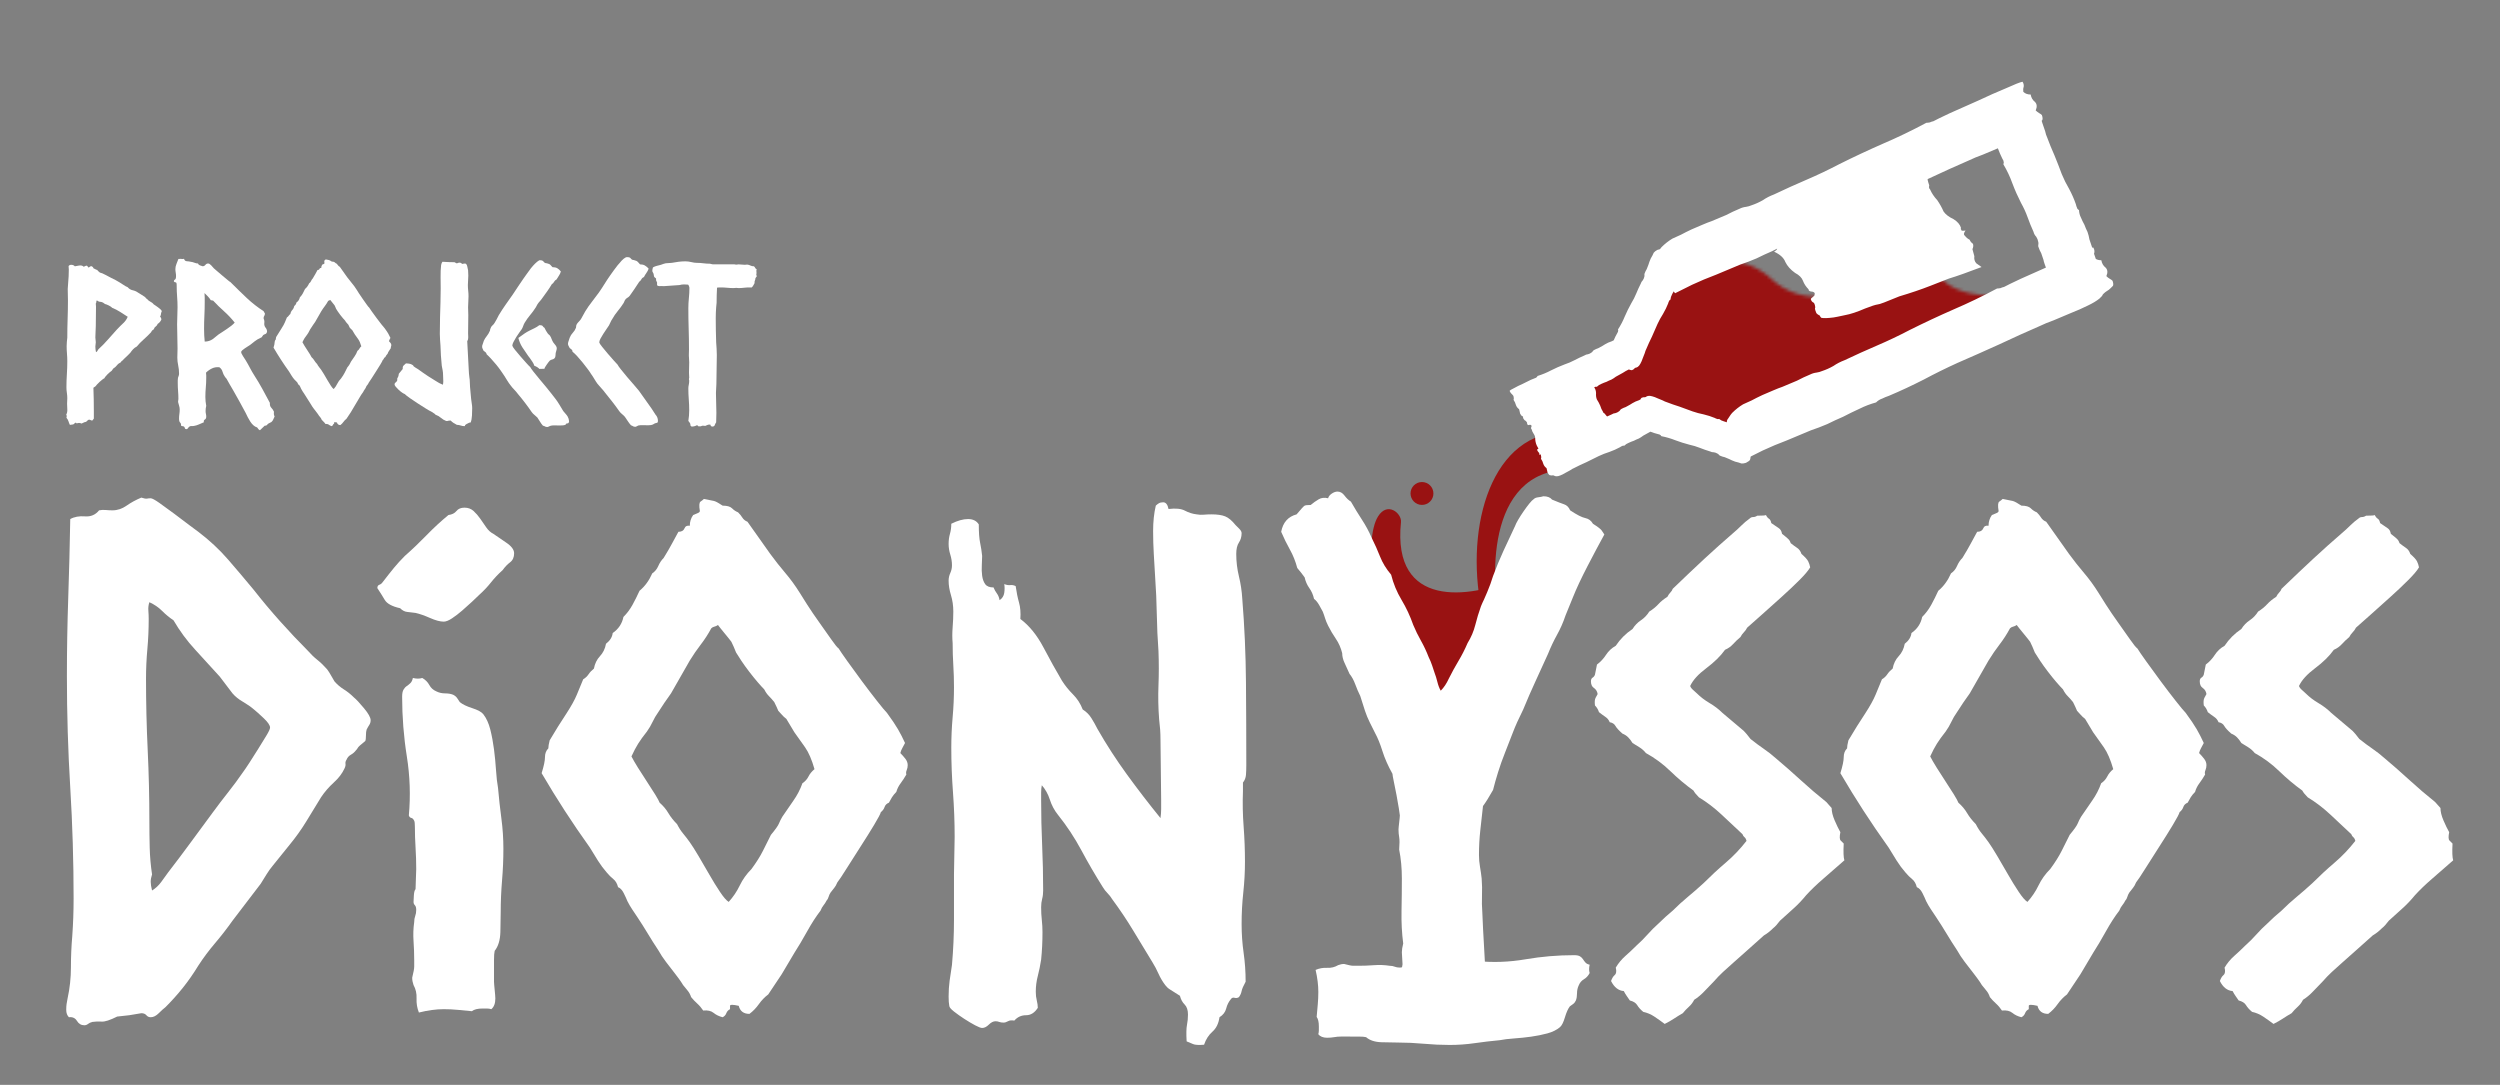 <svg id="eA5ceTOIWhg1" xmlns="http://www.w3.org/2000/svg" xmlns:xlink="http://www.w3.org/1999/xlink" viewBox="0 0 772 335" shape-rendering="geometricPrecision" text-rendering="geometricPrecision">
<rect x="0" y="0" width="772" height="335" fill="#808080" stroke="none"/>
<style><![CDATA[
#eA5ceTOIWhg2_tr {animation: eA5ceTOIWhg2_tr__tr 3000ms linear infinite normal forwards}@keyframes eA5ceTOIWhg2_tr__tr { 0% {transform: translate(460.094px,172.189px) rotate(0deg);animation-timing-function: cubic-bezier(0.42,0,0.58,1)} 50% {transform: translate(460.094px,172.189px) rotate(15deg);animation-timing-function: cubic-bezier(0.42,0,0.58,1)} 100% {transform: translate(460.094px,172.189px) rotate(0deg)}} #eA5ceTOIWhg2_ts {animation: eA5ceTOIWhg2_ts__ts 3000ms linear infinite normal forwards}@keyframes eA5ceTOIWhg2_ts__ts { 0% {transform: scale(1,1);animation-timing-function: cubic-bezier(0.42,0,0.58,1)} 50% {transform: scale(1.2,1.2);animation-timing-function: cubic-bezier(0.42,0,0.58,1)} 100% {transform: scale(1,1)}} #eA5ceTOIWhg3_tr {animation: eA5ceTOIWhg3_tr__tr 3000ms linear infinite normal forwards}@keyframes eA5ceTOIWhg3_tr__tr { 0% {transform: translate(480.082px,135.177px) rotate(0deg);animation-timing-function: cubic-bezier(0.42,0,0.58,1)} 33.333% {transform: translate(480.082px,135.177px) rotate(-7deg);animation-timing-function: cubic-bezier(0.42,0,0.58,1)} 66.667% {transform: translate(480.082px,135.177px) rotate(10deg);animation-timing-function: cubic-bezier(0.42,0,0.58,1)} 100% {transform: translate(480.082px,135.177px) rotate(0deg)}} #eA5ceTOIWhg6_to {animation: eA5ceTOIWhg6_to__to 3000ms linear infinite normal forwards}@keyframes eA5ceTOIWhg6_to__to { 0% {transform: translate(480.01px,159.042px)} 16.667% {transform: translate(480.01px,159.042px)} 20% {transform: translate(484.967px,167.5px)} 50% {transform: translate(606.988px,88.225px)} 100% {transform: translate(606.988px,88.225px)}} #eA5ceTOIWhg8_to {animation: eA5ceTOIWhg8_to__to 3000ms linear infinite normal forwards}@keyframes eA5ceTOIWhg8_to__to { 0% {transform: translate(568.63px,136.202px);animation-timing-function: cubic-bezier(0.42,0,0.58,1)} 50% {transform: translate(480.113px,135.82px);animation-timing-function: cubic-bezier(0.42,0,0.58,1)} 100% {transform: translate(568.63px,136.202px)}} #eA5ceTOIWhg10_tr {animation: eA5ceTOIWhg10_tr__tr 3000ms linear infinite normal forwards}@keyframes eA5ceTOIWhg10_tr__tr { 0% {transform: translate(485.995px,131.193px) rotate(0deg);animation-timing-function: cubic-bezier(0.42,0,0.58,1)} 50% {transform: translate(485.995px,131.193px) rotate(-7deg);animation-timing-function: cubic-bezier(0.42,0,0.58,1)} 100% {transform: translate(485.995px,131.193px) rotate(0deg)}} #eA5ceTOIWhg11_to {animation: eA5ceTOIWhg11_to__to 3000ms linear infinite normal forwards}@keyframes eA5ceTOIWhg11_to__to { 0% {transform: translate(439.105px,152.384px);animation-timing-function: cubic-bezier(0.42,0,0.58,1)} 50% {transform: translate(445.533px,157.198px);animation-timing-function: cubic-bezier(0.42,0,0.58,1)} 100% {transform: translate(439.105px,152.384px)}} #eA5ceTOIWhg11_ts {animation: eA5ceTOIWhg11_ts__ts 3000ms linear infinite normal forwards}@keyframes eA5ceTOIWhg11_ts__ts { 0% {transform: scale(1,1);animation-timing-function: cubic-bezier(0.42,0,0.58,1)} 50% {transform: scale(1.3,1.3);animation-timing-function: cubic-bezier(0.42,0,0.58,1)} 100% {transform: scale(1,1)}} #eA5ceTOIWhg29_tr {animation: eA5ceTOIWhg29_tr__tr 3000ms linear infinite normal forwards}@keyframes eA5ceTOIWhg29_tr__tr { 0% {transform: translate(480.329px,131.193px) rotate(0deg);animation-timing-function: cubic-bezier(0.42,0,0.58,1)} 50% {transform: translate(480.329px,131.193px) rotate(-7deg);animation-timing-function: cubic-bezier(0.42,0,0.58,1)} 100% {transform: translate(480.329px,131.193px) rotate(0deg)}}
]]></style>
<g id="eA5ceTOIWhg2_tr" transform="translate(460.094,172.189) rotate(0)"><g id="eA5ceTOIWhg2_ts" transform="scale(1,1)"><path d="M425.553,159.455c2.946-4.714,7.344-.874,7.071,1.768-2.794,27.004,21.391,23.274,34.288,17.88l.477,20.42-20.624,18.267-19.445-15.32c-2.749-11.392-6.415-35.579-1.767-43.015Z" transform="translate(-460.094,-172.189)" fill="#991212"/></g></g><g id="eA5ceTOIWhg3_tr" transform="translate(480.082,135.177) rotate(0)"><path d="M459.221,195.092c-7.55-24.635-1.987-56.125,18.377-61.092l2.484,11.424c-23.047,4.371-19.206,40.562-15.894,49.668h-4.967Z" transform="translate(-480.082,-135.177)" fill="#991212"/></g><g mask="url(#eA5ceTOIWhg9)"><g mask="url(#eA5ceTOIWhg7)"><g id="eA5ceTOIWhg6_to" transform="translate(480.01,159.042)"><path d="M274.319,325.118v-321.144h479.071v321.144h-479.071ZM515.073,139.888c4.108,0,7.438-3.33,7.438-7.438s-3.33-7.438-7.438-7.438-7.438,3.33-7.438,7.438s3.33,7.438,7.438,7.438Zm-15.169,8.96c2.474,0,4.48-2.006,4.48-4.48s-2.006-4.48-4.48-4.48-4.48,2.006-4.48,4.48s2.006,4.48,4.48,4.48Z" transform="translate(-513.855,-164.546)" fill="#991212" stroke-width="0"/></g><mask id="eA5ceTOIWhg7"><g id="eA5ceTOIWhg8_to" transform="translate(568.63,136.202)"><path d="M280.299,53.787q27.538-13.881,43.895,0c16.357,13.881,33.436,13.271,47.621,0s33.806-13.316,48.064,0s38.438,13.271,51.667,0s31.254-12.598,43.819,0s42.938,11.434,55.424,0s36.493-12.598,48.621,0s38.857,9.408,43.309,0q4.452-9.408-.207,127.203l-187.438,64.495-221.691-46.896L280.299,53.787Z" transform="scale(0.55,0.55) translate(-458.952,-144.651)" fill="#fff" stroke-width="0"/></g></mask></g><mask id="eA5ceTOIWhg9"><g id="eA5ceTOIWhg10_tr" transform="translate(485.995,131.193) rotate(0)"><path d="M510.5,96.5l14-15.5L623,38.5l17,53L559.5,131l-30,5-21-5-17,5-5-18.5l18-9l6-12Z" transform="translate(-485.995,-131.193)" fill="#fff" stroke-width="0"/></g></mask></g><g id="eA5ceTOIWhg11_to" transform="translate(439.105,152.384)"><g id="eA5ceTOIWhg11_ts" transform="scale(1,1)"><circle r="3.535" transform="translate(0,0)" fill="#991212"/></g></g><path d="M21.281,314.122c-.552-.552-.828-1.311-.828-2.277c0-.691.034-1.277.103-1.76s.173-1.07.311-1.76c.69-3.175,1.035-6.384,1.035-9.628s.138-6.453.414-9.628c.138-1.932.242-3.865.311-5.797.069-1.933.103-3.865.103-5.798c0-11.456-.345-22.878-1.035-34.266s-1.035-22.879-1.035-34.474c0-8.006.138-16.046.414-24.121s.483-16.184.621-24.328c1.242-.691,2.76-.967,4.555-.829c1.794.138,3.244-.483,4.348-1.863.69-.138,1.38-.173,2.07-.103.691.069,1.381.103,2.071.103c1.518,0,2.968-.483,4.348-1.449c1.38-.967,2.899-1.795,4.555-2.485.828.276,1.415.38,1.76.311s.725-.104,1.139-.104s1.311.483,2.691,1.449c1.381.967,2.899,2.071,4.555,3.313c1.657,1.243,3.21,2.416,4.659,3.52s2.381,1.795,2.795,2.071c3.451,2.622,6.522,5.486,9.214,8.592s5.349,6.246,7.971,9.421c2.485,3.175,5.177,6.384,8.075,9.628c2.899,3.243,5.729,6.246,8.489,9.006.966,1.105,1.967,2.071,3.002,2.899c1.036.828,2.036,1.794,3.003,2.899.414.552.793,1.138,1.138,1.76.346.621.725,1.276,1.139,1.967.828.966,1.795,1.794,2.899,2.484s2.139,1.519,3.106,2.485c.69.552,1.725,1.656,3.105,3.313c1.381,1.656,2.071,2.898,2.071,3.726c0,.553-.138,1.036-.414,1.45s-.552.897-.828,1.449c-.138.414-.208,1.035-.208,1.864c0,.828-.069,1.38-.207,1.656-1.38,1.104-2.139,1.794-2.277,2.07s-.345.553-.621.829c-.414.552-.932,1-1.553,1.345-.621.346-1.07.863-1.346,1.553-.276.414-.38.829-.311,1.243.07.414-.034.897-.31,1.449-.69,1.518-1.794,2.968-3.313,4.348-1.518,1.38-2.83,2.899-3.934,4.555-1.518,2.485-3.037,4.969-4.555,7.454-1.518,2.484-3.244,4.9-5.176,7.247-.828,1.104-4.348,5.314-5.176,6.418-.69.828-1.312,1.691-1.864,2.588s-1.173,1.898-1.863,3.002c-1.519,1.933-7.178,9.456-8.696,11.388-1.657,2.347-3.451,4.659-5.384,6.936-1.932,2.278-3.657,4.59-5.176,6.936-1.518,2.485-3.106,4.763-4.762,6.833-1.656,2.071-3.451,4.072-5.383,6.004-.552.415-1.242,1.036-2.071,1.864-.828.828-1.656,1.242-2.484,1.242-.552,0-1.001-.207-1.346-.621s-.863-.621-1.553-.621c-.138,0-.552.069-1.242.207s-1.519.276-2.485.414l-3.727.414c-2.208,1.104-3.796,1.622-4.762,1.553s-1.932-.035-2.899.104c-.552.138-1,.345-1.345.621s-.725.414-1.139.414c-.966,0-1.726-.449-2.278-1.346s-1.38-1.277-2.484-1.139Zm62.114-89.445c0-.69-.655-1.656-1.966-2.899-1.312-1.242-2.313-2.139-3.003-2.691-.966-.829-2.105-1.622-3.416-2.381-1.311-.76-2.381-1.622-3.209-2.589-.69-.828-3.244-4.348-3.934-5.176-2.485-2.76-5.004-5.521-7.558-8.282-2.553-2.76-4.796-5.797-6.729-9.11-1.242-.828-2.415-1.794-3.519-2.899-1.105-1.104-2.416-2.001-3.934-2.691-.276.828-.38,1.691-.311,2.588s.104,1.76.104,2.588c0,3.175-.138,6.28-.415,9.317-.276,3.037-.414,6.074-.414,9.11c0,7.454.173,14.804.518,22.051s.518,14.528.518,21.844c0,2.76.034,5.521.103,8.282.069,2.76.311,5.521.725,8.282-.276.828-.414,1.587-.414,2.277s.138,1.588.414,2.692c1.104-.69,2.036-1.553,2.795-2.588s1.484-2.036,2.174-3.002c2.347-3.037,4.659-6.108,6.936-9.214c2.278-3.106,4.59-6.246,6.936-9.421c1.519-2.07,3.072-4.106,4.659-6.108c1.587-2.001,3.14-4.106,4.659-6.315.414-.552,1.069-1.518,1.966-2.898.898-1.381,1.795-2.796,2.692-4.245s1.726-2.795,2.485-4.037c.759-1.243,1.138-2.071,1.138-2.485Z" fill="#ffffff"/><path d="M158.761,170.844c0,1.242-.414,2.174-1.242,2.795s-1.587,1.415-2.277,2.381c-1.381,1.243-2.589,2.519-3.624,3.831-1.035,1.311-2.243,2.588-3.623,3.83-.552.552-1.312,1.277-2.278,2.174s-1.967,1.795-3.002,2.692-2.07,1.691-3.106,2.381c-1.035.69-1.898,1.035-2.588,1.035-1.104,0-2.519-.379-4.244-1.139-1.726-.759-3.21-1.276-4.452-1.552-.966-.138-1.829-.242-2.588-.311s-1.484-.449-2.174-1.139c-2.485-.552-4.072-1.415-4.762-2.588s-1.449-2.381-2.278-3.623c0-.552.207-.897.621-1.036.415-.138.76-.414,1.036-.828c1.38-1.794,2.553-3.278,3.52-4.451.966-1.174,2.07-2.381,3.312-3.624c2.347-2.07,4.59-4.21,6.729-6.418c2.14-2.209,4.383-4.279,6.73-6.212c1.104-.138,1.932-.552,2.484-1.242s1.38-1.035,2.485-1.035c1.104,0,2.036.345,2.795,1.035s1.449,1.484,2.07,2.381c.622.897,1.243,1.795,1.864,2.692s1.346,1.553,2.174,1.967c.966.69,2.277,1.587,3.934,2.691c1.656,1.105,2.484,2.209,2.484,3.313Zm-28.365,38.511c.966.552,1.691,1.277,2.174,2.174.483.898,1.207,1.553,2.174,1.967.828.414,1.725.621,2.691.621.967,0,1.795.138,2.485.415.552.276.966.621,1.242,1.035s.552.828.828,1.242c.829.69,2.105,1.311,3.831,1.864c1.725.552,2.864,1.173,3.416,1.863.966,1.242,1.691,2.83,2.174,4.762.483,1.933.863,3.969,1.139,6.108.276,2.14.483,4.279.621,6.419.138,2.139.345,3.968.621,5.486.276,3.175.621,6.315,1.035,9.421.415,3.106.622,6.246.622,9.421s-.138,6.418-.415,9.731c-.276,3.313-.414,6.557-.414,9.731c0,1.657-.034,3.727-.103,6.212s-.656,4.417-1.76,5.797c-.138.552-.207,1.519-.207,2.899v6.626c0,.828.414,4.21.414,5.176c0,1.518-.414,2.622-1.242,3.313-.414-.138-.863-.207-1.346-.207h-1.346c-1.518,0-2.623.276-3.313.828-1.518-.138-2.967-.276-4.348-.414-1.38-.138-2.829-.207-4.348-.207-2.346,0-4.9.345-7.661,1.035-.552-1.38-.793-2.83-.724-4.348.069-1.519-.242-2.899-.932-4.141-.138-.414-.242-.794-.311-1.139s-.103-.725-.103-1.139c.414-1.656.621-2.795.621-3.416v-1.967c0-1.932-.069-3.899-.207-5.901-.138-2.001-.069-3.968.207-5.901c0-.69.104-1.311.311-1.863s.31-1.174.31-1.864-.138-1.173-.414-1.449-.414-.621-.414-1.035.034-1.105.104-2.071c.069-.966.241-1.587.517-1.863c0-1.104.207-5.245.207-6.212c0-2.208-.069-4.417-.207-6.625-.138-2.209-.207-4.348-.207-6.419c0-.966-.069-1.587-.207-1.863s-.276-.483-.414-.621-.345-.242-.621-.311-.483-.311-.621-.725c.552-6.073.345-12.146-.622-18.22-.966-6.073-1.449-12.216-1.449-18.427c0-.967.138-1.691.414-2.174s.621-.863,1.035-1.139c.415-.276.794-.587,1.139-.932s.587-.863.725-1.553c1.104.276,2.07.276,2.899,0Z" fill="#ffffff"/><path d="M279.471,229.439c-.276.552-.552,1.07-.828,1.553s-.483,1.001-.621,1.553c.552.552,1.069,1.139,1.553,1.76.483.621.724,1.277.724,1.967c0,.552-.103,1.069-.31,1.553-.207.483-.242.931-.104,1.345-.552.967-1.139,1.864-1.76,2.692s-1.07,1.725-1.346,2.692c-.552.552-1,1.104-1.345,1.656-.346.552-.656,1.104-.932,1.656-.69.277-1.139.725-1.346,1.346s-.587,1.139-1.139,1.553c-.138.552-.828,1.864-2.07,3.934-1.243,2.071-2.623,4.279-4.141,6.626-1.519,2.346-2.968,4.624-4.348,6.832-1.381,2.209-2.347,3.658-2.899,4.348-.276.69-.587,1.243-.932,1.657s-.724.897-1.138,1.449c-.277.414-.484.863-.622,1.346s-.345.863-.621,1.139c-.276.552-.586,1.035-.931,1.449-.346.414-.656.966-.932,1.656-1.381,1.795-2.761,3.934-4.141,6.419-1.38,2.484-2.692,4.693-3.934,6.625-.69,1.105-3.244,5.522-3.934,6.626s-3.451,5.107-4.141,6.212c-1.104.828-2.071,1.828-2.899,3.002-.828,1.173-1.794,2.174-2.898,3.002-1.795,0-2.899-.828-3.313-2.485-1.795-.414-2.692-.414-2.692,0v1.036c-.552.276-.932.69-1.139,1.242s-.586.966-1.138,1.242c-1.105-.276-2.036-.724-2.796-1.346-.759-.621-1.828-.862-3.209-.724-.552-.829-1.173-1.553-1.863-2.174s-1.312-1.277-1.864-1.967c-.276-.828-.655-1.519-1.138-2.071-.484-.552-.932-1.104-1.346-1.656-.414-.69-.828-1.311-1.243-1.864-.414-.552-.828-1.104-1.242-1.656-.966-1.242-1.898-2.45-2.795-3.623-.897-1.174-1.691-2.381-2.381-3.624-1.104-1.656-2.174-3.347-3.209-5.072-1.036-1.726-2.105-3.417-3.21-5.073-.552-.828-1.104-1.657-1.656-2.485s-1.035-1.656-1.449-2.484c-.276-.69-.656-1.519-1.139-2.485s-1.07-1.587-1.76-1.863c-.276-1.105-.759-1.933-1.449-2.485-.691-.552-1.381-1.242-2.071-2.07-.966-1.105-1.863-2.312-2.691-3.624-.829-1.311-1.657-2.657-2.485-4.037-2.761-3.865-5.349-7.661-7.764-11.388-2.416-3.727-4.797-7.592-7.144-11.595.691-2.208,1.036-3.865,1.036-4.969s.345-2.001,1.035-2.692c0-.552.138-1.38.414-2.484c1.794-3.037,3.52-5.797,5.176-8.282c1.519-2.347,2.588-4.279,3.209-5.797.622-1.519,1.277-3.106,1.967-4.763.691-.414,1.243-.931,1.657-1.552.414-.622.966-1.208,1.656-1.76.276-1.519.897-2.796,1.864-3.831.966-1.035,1.587-2.312,1.863-3.83c1.242-.966,1.933-2.071,2.071-3.313c1.794-1.242,2.898-2.899,3.312-4.969c1.105-1.104,2.036-2.347,2.796-3.727.759-1.38,1.483-2.83,2.174-4.348c1.656-1.38,2.967-3.175,3.933-5.383.829-.552,1.45-1.312,1.864-2.278s.966-1.794,1.656-2.484c1.105-1.795,1.967-3.279,2.588-4.452.622-1.173,1.277-2.381,1.967-3.623.967,0,1.588-.345,1.864-1.036.276-.69.828-.966,1.656-.828c0-1.242.345-2.346,1.035-3.313.277-.138.691-.31,1.243-.517s.828-.449.828-.725c-.276-1.656-.207-2.623.207-2.899s.759-.552,1.035-.828c1.519.276,2.554.483,3.106.621s1.449.621,2.692,1.45c1.38,0,2.346.276,2.898.828s1.174.966,1.864,1.242c.552.552,1.001,1.104,1.346,1.657.345.552.862.966,1.552,1.242c1.105,1.518,5.936,8.42,7.04,9.938c1.518,2.071,3.071,4.038,4.659,5.901c1.587,1.864,3.071,3.9,4.451,6.108.414.69,1.174,1.898,2.278,3.623c1.104,1.726,2.346,3.555,3.727,5.487c1.38,1.933,2.622,3.693,3.727,5.28c1.104,1.587,1.863,2.519,2.277,2.795.414.69,1.311,2.002,2.692,3.934c1.38,1.933,2.864,3.969,4.451,6.108c1.588,2.14,3.141,4.176,4.659,6.108s2.554,3.175,3.106,3.727c1.518,2.07,2.657,3.761,3.416,5.073.759,1.311,1.484,2.726,2.174,4.244Zm-47.414,38.925c1.518-2.07,2.691-3.934,3.52-5.59.828-1.656,1.656-3.313,2.484-4.969c1.381-1.657,2.209-2.83,2.485-3.52s.621-1.38,1.035-2.071c1.104-1.656,2.243-3.312,3.416-4.969c1.174-1.656,2.105-3.451,2.795-5.383.829-.552,1.45-1.242,1.864-2.07.414-.829,1.035-1.588,1.863-2.278-.828-2.899-1.794-5.142-2.898-6.729-1.105-1.587-2.209-3.14-3.313-4.659-.414-.69-2.071-3.451-2.485-4.141-.552-.414-1-.828-1.346-1.242-.345-.414-.724-.828-1.138-1.242-.276-.69-.69-1.588-1.243-2.692-.552-.69-1.104-1.311-1.656-1.863s-1.035-1.243-1.449-2.071c-.552-.552-1.243-1.311-2.071-2.277-.828-.967-1.691-2.036-2.588-3.21-.897-1.173-1.691-2.277-2.381-3.312-.69-1.036-1.242-1.898-1.656-2.589-.276-.69-.518-1.276-.725-1.759-.207-.484-.449-1.001-.725-1.553-.69-.967-3.451-4.21-4.141-5.177-.414.276-.793.449-1.138.518-.346.069-.656.242-.932.518-.966,1.794-2.036,3.45-3.209,4.969-1.174,1.518-2.313,3.175-3.417,4.969-.966,1.656-4.831,8.489-5.797,10.145-.69.967-1.346,1.898-1.967,2.796-.621.897-1.277,1.898-1.967,3.002-.69.966-1.277,1.967-1.76,3.002s-1.07,2.036-1.76,3.002c-1.104,1.381-2.001,2.623-2.692,3.727-.69,1.104-1.38,2.416-2.07,3.934.414.828,1.07,1.967,1.967,3.416.897,1.45,4.624,7.144,5.383,8.386s1.208,2.07,1.346,2.484c1.104.967,2.001,2.036,2.692,3.21.69,1.173,1.587,2.312,2.691,3.416.552,1.104,1.174,2.071,1.864,2.899s1.38,1.725,2.07,2.691c.69.967,1.588,2.381,2.692,4.245c1.104,1.863,2.208,3.761,3.313,5.694c1.104,1.932,2.208,3.727,3.312,5.383c1.105,1.656,2.002,2.692,2.692,3.106c1.38-1.519,2.519-3.21,3.416-5.073.898-1.863,2.105-3.554,3.624-5.073Z" fill="#ffffff"/><path d="M360.841,157.179c2.209-.276,3.9-.104,5.073.518c1.173.621,2.381,1,3.623,1.138.691.138,1.415.173,2.174.104.76-.069,1.553-.104,2.381-.104c1.795,0,3.21.207,4.245.621c1.035.415,2.105,1.312,3.209,2.692.276.276.656.656,1.139,1.139s.725.932.725,1.346c0,1.104-.276,2.07-.829,2.898-.552.829-.828,2.002-.828,3.52c0,2.347.276,4.659.828,6.936.553,2.278.898,4.59,1.036,6.937.69,8.558,1.069,17.15,1.138,25.777.07,8.627.104,17.151.104,25.571c0,1.104-.034,2.105-.104,3.002-.069.897-.379,1.691-.931,2.381v2.692c-.138,3.588-.069,7.212.207,10.87s.414,7.281.414,10.87c0,3.175-.173,6.349-.518,9.524s-.517,6.419-.517,9.731c0,3.037.207,6.005.621,8.903.414,2.899.621,5.867.621,8.904-.69,1.242-1.104,2.208-1.242,2.898s-.414,1.312-.829,1.864c-.414.276-.862.345-1.345.207s-.863,0-1.139.414c-.69.828-1.173,1.794-1.449,2.899-.277,1.104-.967,2.001-2.071,2.691-.276,1.933-1.001,3.416-2.174,4.452-1.173,1.035-2.036,2.381-2.588,4.037-1.656.138-2.795.069-3.416-.207-.622-.276-1.277-.552-1.967-.828-.138-2.347-.104-4.038.103-5.073s.311-2.105.311-3.209c0-1.38-.345-2.416-1.036-3.106-.69-.69-1.173-1.587-1.449-2.691-1.518-.967-2.553-1.622-3.106-1.967-.552-.345-1.035-.794-1.449-1.346-.828-1.104-1.518-2.278-2.07-3.52-.553-1.242-1.174-2.416-1.864-3.52-1.932-3.175-3.899-6.418-5.901-9.731-2.001-3.313-4.175-6.557-6.522-9.731-.414-.691-.897-1.312-1.449-1.864s-1.035-1.173-1.449-1.863c-2.347-3.727-4.556-7.523-6.626-11.388-2.071-3.865-4.486-7.523-7.247-10.974-1.104-1.38-1.932-2.933-2.484-4.658-.553-1.726-1.381-3.21-2.485-4.452-.138.69-.207,1.45-.207,2.278v2.277c0,4.693.104,9.352.311,13.976s.31,9.283.31,13.976c0,.966-.103,1.829-.31,2.588s-.311,1.622-.311,2.588c0,1.38.069,2.692.207,3.934s.207,2.485.207,3.727c0,1.518-.034,2.968-.103,4.348s-.173,2.761-.311,4.141c-.276,1.794-.621,3.485-1.035,5.073-.414,1.587-.621,3.209-.621,4.865c0,.967.103,1.864.31,2.692s.311,1.587.311,2.277c-.966,1.519-2.174,2.278-3.624,2.278-1.449,0-2.657.552-3.623,1.656-.828-.138-1.484-.069-1.967.207-.483.277-.932.415-1.346.415-.552,0-1.001-.069-1.346-.207-.345-.139-.724-.208-1.138-.208-.691,0-1.381.346-2.071,1.036s-1.38,1.035-2.07,1.035c-.414,0-1.139-.276-2.174-.828-1.036-.552-2.14-1.208-3.313-1.967s-2.243-1.519-3.209-2.278c-.967-.759-1.45-1.346-1.45-1.76-.138-.69-.207-1.656-.207-2.898c0-1.657.104-3.279.311-4.866s.448-3.209.724-4.866c.415-4.693.622-9.351.622-13.975v-13.976c0-1.933.207-9.663.207-11.595c0-4.555-.173-9.145-.518-13.769s-.518-9.213-.518-13.769c0-3.174.138-6.315.414-9.42.277-3.106.415-6.177.415-9.214c0-2.347-.069-4.624-.207-6.833-.138-2.208-.208-4.486-.208-6.832-.138-1.519-.138-3.14,0-4.866.139-1.725.208-3.347.208-4.866c0-1.794-.242-3.485-.725-5.072-.483-1.588-.725-3.071-.725-4.452c0-.828.173-1.622.518-2.381s.517-1.553.517-2.381c0-1.104-.172-2.208-.517-3.313-.345-1.104-.518-2.208-.518-3.313c0-1.104.138-2.139.414-3.105s.414-2.002.414-3.106c1.933-.966,3.658-1.449,5.177-1.449c1.518,0,2.622.552,3.312,1.656c0,2.485.138,4.383.415,5.694.276,1.311.483,2.657.621,4.037c0,.829-.035,1.795-.104,2.899s-.034,2.174.104,3.209c.138,1.036.448,1.898.931,2.588.483.691,1.346,1.036,2.588,1.036.277.69.622,1.311,1.036,1.863s.69,1.242.828,2.071c.828-.553,1.311-1.312,1.449-2.278s.138-1.863,0-2.692c.69.276,1.312.38,1.864.311s1.104.035,1.656.311c.276,1.932.621,3.623,1.035,5.072.414,1.45.552,3.141.414,5.073c2.761,2.07,5.142,5.004,7.144,8.8c2.001,3.795,3.899,7.212,5.694,10.249.966,1.518,2.105,2.933,3.416,4.244s2.312,2.864,3.002,4.659c1.104.69,2.002,1.587,2.692,2.691.69,1.105,1.311,2.209,1.863,3.313c2.761,4.831,5.797,9.524,9.11,14.079s6.764,9.042,10.353,13.459c.138-.967.207-1.898.207-2.796v-2.795l-.207-18.634c0-1.104-.035-2.14-.104-3.106s-.172-2.001-.31-3.106c-.276-3.588-.345-7.108-.207-10.559s.138-6.971,0-10.56c-.276-3.727-.449-7.522-.518-11.387s-.242-7.73-.518-11.595c-.138-2.347-.276-4.693-.414-7.04-.138-2.346-.207-4.693-.207-7.039c0-2.899.276-5.522.828-7.868.276-.276.587-.518.932-.725s.794-.311,1.346-.311c.828,0,1.38.691,1.656,2.071Z" fill="#ffffff"/><path d="M495.423,165.047c-1.518,2.76-3.244,6.004-5.176,9.731s-3.451,6.971-4.555,9.731c-.414.967-1.863,4.625-2.278,5.591-.69,2.07-1.552,4.037-2.588,5.901-1.035,1.863-1.967,3.83-2.795,5.901-1.242,2.76-2.519,5.555-3.83,8.385-1.312,2.83-2.588,5.763-3.831,8.8-1.38,2.76-2.45,5.141-3.209,7.143-.759,2.001-1.553,4.037-2.381,6.108-.828,2.07-1.553,4.106-2.174,6.108-.621,2.001-1.139,3.83-1.553,5.487-1.242,2.208-2.277,3.864-3.106,4.969-.276,2.484-.552,4.969-.828,7.453-.276,2.485-.414,5.039-.414,7.661c0,1.243.104,2.45.311,3.624.207,1.173.379,2.381.517,3.623.138,1.794.173,3.554.104,5.28-.069,1.725-.035,3.485.103,5.28.138,3.45.311,6.867.518,10.248.207,3.382.38,6.868.518,10.456.138,2.485.034,4.59-.311,6.315-.345,1.726-.449,3.486-.311,5.28-.414.276-.862.483-1.345.621-.484.138-.932.345-1.346.621-1.519,0-2.519-.034-3.002-.103-.484-.069-.932.034-1.346.311-1.243-.829-1.933-1.208-2.071-1.139s-.276.103-.414.103c-1.656-.552-2.553-.966-2.691-1.242-.139-.276-.415-.552-.829-.828-1.518,0-2.76.207-3.727.621-.414-.276-.759-.552-1.035-.828s-.621-.552-1.035-.828c-1.242-.138-2.278-.311-3.106-.518s-1.518-.449-2.07-.725c-.414-1.104-.863-2.07-1.346-2.898-.483-.829-.725-1.933-.725-3.313c0-1.104.138-2.14.414-3.106s.483-2.001.621-3.106c0-.69-.207-3.036-.207-3.727c0-.69.138-1.587.415-2.691-.415-3.175-.587-6.522-.518-10.042s.103-6.867.103-10.042-.276-6.142-.828-8.903c.138-1.795.138-3.071,0-3.831-.138-.759-.207-1.552-.207-2.381c0-.69.414-3.657.414-4.348c0-.138-.103-.862-.31-2.174-.207-1.311-.449-2.691-.725-4.141-.276-1.449-.552-2.829-.828-4.141-.276-1.311-.414-2.105-.414-2.381-1.381-2.484-2.416-4.831-3.106-7.039-.69-2.209-1.449-4.072-2.278-5.591-.552-1.104-1.104-2.208-1.656-3.312-.552-1.105-1.035-2.278-1.449-3.52-.276-.69-1.174-3.865-1.45-4.555-.552-1.105-1.069-2.312-1.552-3.624-.484-1.311-1.07-2.381-1.76-3.209-.553-1.242-1.07-2.381-1.553-3.416-.483-1.036-.725-2.036-.725-3.003-.414-1.656-1.07-3.14-1.967-4.451s-1.691-2.657-2.381-4.038c-.414-.828-.725-1.587-.932-2.277s-.448-1.38-.724-2.071c-.276-.552-.656-1.242-1.139-2.07s-1.001-1.449-1.553-1.863c-.276-1.243-.759-2.347-1.449-3.313-.691-.967-1.174-2.071-1.45-3.313-.69-.966-1.449-1.933-2.277-2.899-.552-2.07-1.312-3.968-2.278-5.694-.966-1.725-1.863-3.554-2.691-5.486.552-2.899,2.139-4.694,4.762-5.384c1.38-1.656,2.208-2.553,2.484-2.691s.898-.207,1.864-.207c.828-.691,1.656-1.277,2.484-1.76.829-.483,1.795-.587,2.899-.311.138-.552.518-1.035,1.139-1.449s1.208-.621,1.76-.621c.828,0,1.553.414,2.174,1.242s1.277,1.449,1.967,1.863c1.104,1.933,2.243,3.796,3.416,5.591c1.173,1.794,2.174,3.658,3.002,5.59.966,1.932,1.829,3.865,2.588,5.797.76,1.933,1.898,3.796,3.417,5.591.69,2.76,1.76,5.349,3.209,7.764c1.449,2.416,2.657,5.004,3.623,7.764.69,1.657,1.484,3.279,2.381,4.866.898,1.587,1.691,3.278,2.381,5.073.414.828.76,1.656,1.036,2.484.276.829.552,1.657.828,2.485.276.69.552,1.587.828,2.692.276,1.104.621,2.001,1.035,2.691.966-.966,1.795-2.208,2.485-3.727.966-1.932,1.967-3.761,3.002-5.486c1.035-1.726,1.967-3.555,2.795-5.487c1.104-1.795,1.898-3.658,2.381-5.591.483-1.932,1.07-3.864,1.76-5.797.276-.69.587-1.38.932-2.07.345-.691,1.691-3.934,1.967-4.763.276-.828.552-1.656.828-2.484.966-2.623,2.036-5.211,3.209-7.765c1.174-2.553,2.381-5.141,3.624-7.764.138-.414.448-1.035.931-1.863.484-.828,1.036-1.691,1.657-2.588.621-.898,1.208-1.691,1.76-2.381.552-.691,1.035-1.174,1.449-1.45.276-.276.725-.448,1.346-.517s1.139-.173,1.553-.311c1.242,0,2.139.345,2.691,1.035c1.657.69,2.899,1.174,3.727,1.45.829.276,1.45.897,1.864,1.863c2.07,1.38,3.623,2.174,4.658,2.381c1.036.207,1.829.794,2.381,1.76c1.519.966,2.416,1.656,2.692,2.071.276.414.552.828.828,1.242Z" fill="#ffffff"/><path d="M545.322,159.042c.276.552.587.932.932,1.139s.586.656.724,1.346c.967.69,1.726,1.208,2.278,1.553s.897.932,1.035,1.76c1.243.966,1.967,1.587,2.174,1.863s.38.621.518,1.035c.69.553,1.346,1.036,1.967,1.45s1.07,1.035,1.346,1.863c1.104.966,1.794,1.726,2.07,2.278s.483,1.173.621,1.863c-.552.966-1.656,2.278-3.312,3.934-1.657,1.657-3.52,3.416-5.591,5.28-2.07,1.863-4.072,3.658-6.004,5.383-1.933,1.726-3.451,3.071-4.555,4.038-.276.552-.621,1.035-1.036,1.449-.414.414-.759.897-1.035,1.449-.828.69-1.587,1.415-2.277,2.174-.69.76-1.519,1.346-2.485,1.76-1.38,1.933-3.313,3.831-5.797,5.694-2.485,1.864-4.141,3.692-4.969,5.487.138.414.448.828.931,1.242s.863.759,1.139,1.035c1.104,1.105,2.416,2.105,3.934,3.003c1.518.897,2.83,1.898,3.934,3.002c1.104.966,5.521,4.624,6.625,5.59.553.552,1.243,1.381,2.071,2.485c1.38,1.104,2.726,2.105,4.037,3.002c1.312.897,2.589,1.898,3.831,3.002c2.622,2.209,5.176,4.452,7.661,6.729c2.484,2.278,5.107,4.521,7.868,6.729l1.656,1.864c0,1.104.31,2.381.932,3.83.621,1.45,1.207,2.657,1.76,3.624-.277,1.38-.242,2.243.103,2.588s.656.655.932.931c-.138,2.623-.069,4.348.207,5.177-2.347,2.07-4.521,3.968-6.522,5.694-2.002,1.725-3.762,3.416-5.28,5.072-1.242,1.519-2.519,2.864-3.83,4.038-1.312,1.173-2.727,2.45-4.245,3.83-.828,1.104-1.518,1.864-2.07,2.278-.967.966-1.933,1.725-2.899,2.277-1.656,1.519-3.278,2.968-4.866,4.348-1.587,1.381-3.14,2.761-4.658,4.141-1.105.966-2.14,1.898-3.106,2.795-.966.898-1.933,1.898-2.899,3.003-.828.828-1.76,1.794-2.795,2.898-1.035,1.105-2.105,2.002-3.209,2.692-.414.828-.966,1.553-1.657,2.174-.69.621-1.311,1.277-1.863,1.967-.966.552-1.863,1.104-2.692,1.656-.828.552-1.794,1.105-2.898,1.657-1.105-.829-2.174-1.588-3.21-2.278-1.035-.69-2.174-1.173-3.416-1.449-.828-.69-1.449-1.381-1.863-2.071s-1.174-1.173-2.278-1.449c-.276-.414-.587-.863-.932-1.346s-.655-1.001-.931-1.553c-1.657-.138-2.968-1.173-3.934-3.105.276-.829.655-1.45,1.139-1.864.483-.414.586-1.173.31-2.277.828-1.381,1.829-2.589,3.002-3.624c1.174-1.035,2.312-2.105,3.417-3.209c1.242-1.104,2.381-2.243,3.416-3.416c1.035-1.174,2.174-2.312,3.416-3.417.69-.69,1.381-1.346,2.071-1.967s1.449-1.276,2.277-1.967c1.519-1.518,3.072-2.933,4.659-4.244s3.209-2.726,4.866-4.245c2.208-2.208,4.486-4.313,6.832-6.315c2.347-2.001,4.486-4.244,6.419-6.729-.138-.552-.345-.931-.621-1.139-.277-.207-.484-.517-.622-.931-2.208-2.071-4.382-4.107-6.522-6.108-2.139-2.002-4.451-3.762-6.936-5.28-.828-.828-1.38-1.518-1.656-2.07-2.485-1.795-4.866-3.796-7.143-6.005-2.278-2.208-4.797-4.072-7.558-5.59-.552-.69-1.207-1.277-1.967-1.76-.759-.483-1.484-.932-2.174-1.346-.414-.69-.862-1.277-1.345-1.76-.484-.483-1.07-.863-1.76-1.139-1.105-.966-1.829-1.76-2.174-2.381-.346-.621-.932-1-1.76-1.138-.276-.691-.725-1.243-1.346-1.657s-1.277-.897-1.967-1.449c-.276-.828-.69-1.519-1.242-2.071-.138-1.104-.069-1.898.207-2.381s.483-.862.621-1.139c-.138-.828-.518-1.449-1.139-1.863s-.932-1.104-.932-2.07c0-.553.173-.932.518-1.139s.587-.518.725-.932l.621-3.106c1.104-.828,2.036-1.829,2.795-3.002s1.76-2.105,3.002-2.795c1.38-2.071,3.106-3.796,5.176-5.176.69-1.105,1.553-2.002,2.588-2.692c1.036-.69,1.898-1.587,2.589-2.692c1.104-.69,2.036-1.449,2.795-2.277s1.691-1.587,2.795-2.278c.276-.552.587-1,.932-1.345.345-.346.586-.725.724-1.139c3.727-3.589,7.005-6.695,9.835-9.317c2.83-2.623,5.763-5.246,8.8-7.868.828-.69,1.656-1.45,2.484-2.278s1.726-1.587,2.692-2.277c.276-.276.621-.414,1.035-.414s.828-.139,1.242-.415c1.657,0,2.554-.069,2.692-.207Z" fill="#ffffff"/><path d="M680.525,229.439c-.276.552-.552,1.07-.828,1.553s-.483,1.001-.621,1.553c.552.552,1.07,1.139,1.553,1.76s.724,1.277.724,1.967c0,.552-.103,1.069-.31,1.553-.207.483-.242.931-.104,1.345-.552.967-1.138,1.864-1.76,2.692-.621.828-1.069,1.725-1.345,2.692-.553.552-1.001,1.104-1.346,1.656s-.656,1.104-.932,1.656c-.69.277-1.139.725-1.346,1.346s-.586,1.139-1.139,1.553c-.138.552-.828,1.864-2.07,3.934-1.242,2.071-2.623,4.279-4.141,6.626-1.518,2.346-2.968,4.624-4.348,6.832-1.38,2.209-2.347,3.658-2.899,4.348-.276.69-.586,1.243-.931,1.657-.346.414-.725.897-1.139,1.449-.276.414-.483.863-.621,1.346s-.345.863-.622,1.139c-.276.552-.586,1.035-.931,1.449s-.656.966-.932,1.656c-1.38,1.795-2.761,3.934-4.141,6.419-1.38,2.484-2.692,4.693-3.934,6.625-.69,1.105-3.244,5.522-3.934,6.626s-3.451,5.107-4.141,6.212c-1.104.828-2.07,1.828-2.899,3.002-.828,1.173-1.794,2.174-2.898,3.002-1.795,0-2.899-.828-3.313-2.485-1.794-.414-2.692-.414-2.692,0v1.036c-.552.276-.931.69-1.138,1.242s-.587.966-1.139,1.242c-1.104-.276-2.036-.724-2.795-1.346-.76-.621-1.829-.862-3.21-.724-.552-.829-1.173-1.553-1.863-2.174s-1.311-1.277-1.863-1.967c-.277-.828-.656-1.519-1.139-2.071s-.932-1.104-1.346-1.656c-.414-.69-.828-1.311-1.242-1.864-.414-.552-.829-1.104-1.243-1.656-.966-1.242-1.898-2.45-2.795-3.623-.897-1.174-1.691-2.381-2.381-3.624-1.104-1.656-2.174-3.347-3.209-5.072-1.035-1.726-2.105-3.417-3.209-5.073-.553-.828-1.105-1.657-1.657-2.485s-1.035-1.656-1.449-2.484c-.276-.69-.656-1.519-1.139-2.485s-1.07-1.587-1.76-1.863c-.276-1.105-.759-1.933-1.449-2.485s-1.381-1.242-2.071-2.07c-.966-1.105-1.863-2.312-2.691-3.624-.829-1.311-1.657-2.657-2.485-4.037-2.761-3.865-5.349-7.661-7.764-11.388-2.416-3.727-4.797-7.592-7.143-11.595.69-2.208,1.035-3.865,1.035-4.969s.345-2.001,1.035-2.692c0-.552.138-1.38.414-2.484c1.795-3.037,3.52-5.797,5.176-8.282c1.519-2.347,2.588-4.279,3.21-5.797.621-1.519,1.276-3.106,1.967-4.763.69-.414,1.242-.931,1.656-1.552.414-.622.966-1.208,1.656-1.76.276-1.519.898-2.796,1.864-3.831s1.587-2.312,1.863-3.83c1.243-.966,1.933-2.071,2.071-3.313c1.794-1.242,2.898-2.899,3.313-4.969c1.104-1.104,2.036-2.347,2.795-3.727s1.484-2.83,2.174-4.348c1.656-1.38,2.967-3.175,3.934-5.383.828-.552,1.449-1.312,1.863-2.278s.966-1.794,1.656-2.484c1.105-1.795,1.967-3.279,2.589-4.452.621-1.173,1.276-2.381,1.967-3.623.966,0,1.587-.345,1.863-1.036.276-.69.828-.966,1.656-.828c0-1.242.345-2.346,1.036-3.313.276-.138.69-.31,1.242-.517s.828-.449.828-.725c-.276-1.656-.207-2.623.207-2.899s.759-.552,1.035-.828c1.519.276,2.554.483,3.106.621s1.45.621,2.692,1.45c1.38,0,2.346.276,2.899.828.552.552,1.173.966,1.863,1.242.552.552,1.001,1.104,1.346,1.657.345.552.862.966,1.553,1.242c1.104,1.518,5.935,8.42,7.039,9.938c1.519,2.071,3.072,4.038,4.659,5.901c1.587,1.864,3.071,3.9,4.451,6.108.415.69,1.174,1.898,2.278,3.623c1.104,1.726,2.347,3.555,3.727,5.487c1.38,1.933,2.623,3.693,3.727,5.28s1.863,2.519,2.277,2.795c.414.69,1.312,2.002,2.692,3.934c1.38,1.933,2.864,3.969,4.452,6.108c1.587,2.14,3.14,4.176,4.658,6.108s2.554,3.175,3.106,3.727c1.518,2.07,2.657,3.761,3.416,5.073.759,1.311,1.484,2.726,2.174,4.244Zm-47.414,38.925c1.518-2.07,2.692-3.934,3.52-5.59s1.656-3.313,2.484-4.969c1.381-1.657,2.209-2.83,2.485-3.52s.621-1.38,1.035-2.071c1.104-1.656,2.243-3.312,3.417-4.969c1.173-1.656,2.105-3.451,2.795-5.383.828-.552,1.449-1.242,1.863-2.07.414-.829,1.035-1.588,1.864-2.278-.829-2.899-1.795-5.142-2.899-6.729s-2.209-3.14-3.313-4.659c-.414-.69-2.07-3.451-2.485-4.141-.552-.414-1-.828-1.345-1.242s-.725-.828-1.139-1.242c-.276-.69-.69-1.588-1.242-2.692-.553-.69-1.105-1.311-1.657-1.863s-1.035-1.243-1.449-2.071c-.552-.552-1.242-1.311-2.071-2.277-.828-.967-1.691-2.036-2.588-3.21-.897-1.173-1.691-2.277-2.381-3.312-.69-1.036-1.242-1.898-1.656-2.589-.276-.69-.518-1.276-.725-1.759-.207-.484-.448-1.001-.725-1.553-.69-.967-3.45-4.21-4.141-5.177-.414.276-.793.449-1.138.518s-.656.242-.932.518c-.966,1.794-2.036,3.45-3.209,4.969-1.174,1.518-2.312,3.175-3.417,4.969-.966,1.656-4.831,8.489-5.797,10.145-.69.967-1.346,1.898-1.967,2.796-.621.897-1.277,1.898-1.967,3.002-.69.966-1.277,1.967-1.76,3.002s-1.07,2.036-1.76,3.002c-1.104,1.381-2.001,2.623-2.691,3.727-.691,1.104-1.381,2.416-2.071,3.934.414.828,1.07,1.967,1.967,3.416.897,1.45,4.624,7.144,5.383,8.386.76,1.242,1.208,2.07,1.346,2.484c1.104.967,2.002,2.036,2.692,3.21.69,1.173,1.587,2.312,2.691,3.416.553,1.104,1.174,2.071,1.864,2.899s1.38,1.725,2.07,2.691c.691.967,1.588,2.381,2.692,4.245c1.104,1.863,2.209,3.761,3.313,5.694c1.104,1.932,2.208,3.727,3.313,5.383c1.104,1.656,2.001,2.692,2.691,3.106c1.381-1.519,2.519-3.21,3.417-5.073.897-1.863,2.105-3.554,3.623-5.073Z" fill="#ffffff"/><path d="M733.323,159.042c.276.552.586.932.931,1.139.346.207.587.656.725,1.346.966.69,1.726,1.208,2.278,1.553s.897.932,1.035,1.76c1.242.966,1.967,1.587,2.174,1.863s.38.621.518,1.035c.69.553,1.345,1.036,1.967,1.45.621.414,1.069,1.035,1.345,1.863c1.105.966,1.795,1.726,2.071,2.278s.483,1.173.621,1.863c-.552.966-1.656,2.278-3.313,3.934-1.656,1.657-3.52,3.416-5.59,5.28-2.071,1.863-4.072,3.658-6.005,5.383-1.932,1.726-3.45,3.071-4.555,4.038-.276.552-.621,1.035-1.035,1.449s-.759.897-1.035,1.449c-.828.69-1.588,1.415-2.278,2.174-.69.76-1.518,1.346-2.484,1.76-1.381,1.933-3.313,3.831-5.798,5.694-2.484,1.864-4.141,3.692-4.969,5.487.138.414.449.828.932,1.242s.863.759,1.139,1.035c1.104,1.105,2.415,2.105,3.934,3.003c1.518.897,2.829,1.898,3.934,3.002c1.104.966,5.521,4.624,6.625,5.59.552.552,1.242,1.381,2.071,2.485c1.38,1.104,2.726,2.105,4.037,3.002s2.588,1.898,3.83,3.002c2.623,2.209,5.177,4.452,7.661,6.729c2.485,2.278,5.107,4.521,7.868,6.729l1.657,1.864c0,1.104.31,2.381.931,3.83.621,1.45,1.208,2.657,1.76,3.624-.276,1.38-.241,2.243.104,2.588s.655.655.931.931c-.138,2.623-.069,4.348.207,5.177-2.346,2.07-4.52,3.968-6.522,5.694-2.001,1.725-3.761,3.416-5.279,5.072-1.243,1.519-2.519,2.864-3.831,4.038-1.311,1.173-2.726,2.45-4.244,3.83-.828,1.104-1.519,1.864-2.071,2.278-.966.966-1.932,1.725-2.898,2.277-1.657,1.519-3.279,2.968-4.866,4.348-1.587,1.381-3.14,2.761-4.659,4.141-1.104.966-2.139,1.898-3.105,2.795-.967.898-1.933,1.898-2.899,3.003-.828.828-1.76,1.794-2.795,2.898-1.036,1.105-2.105,2.002-3.21,2.692-.414.828-.966,1.553-1.656,2.174s-1.311,1.277-1.863,1.967c-.967.552-1.864,1.104-2.692,1.656s-1.794,1.105-2.899,1.657c-1.104-.829-2.174-1.588-3.209-2.278s-2.174-1.173-3.416-1.449c-.828-.69-1.45-1.381-1.864-2.071s-1.173-1.173-2.277-1.449c-.276-.414-.587-.863-.932-1.346s-.656-1.001-.932-1.553c-1.656-.138-2.967-1.173-3.934-3.105.276-.829.656-1.45,1.139-1.864s.587-1.173.311-2.277c.828-1.381,1.829-2.589,3.002-3.624s2.312-2.105,3.416-3.209c1.243-1.104,2.381-2.243,3.417-3.416c1.035-1.174,2.174-2.312,3.416-3.417.69-.69,1.38-1.346,2.07-1.967.691-.621,1.45-1.276,2.278-1.967c1.518-1.518,3.071-2.933,4.658-4.244c1.588-1.311,3.21-2.726,4.866-4.245c2.209-2.208,4.486-4.313,6.833-6.315c2.346-2.001,4.486-4.244,6.418-6.729-.138-.552-.345-.931-.621-1.139-.276-.207-.483-.517-.621-.931-2.209-2.071-4.383-4.107-6.522-6.108-2.14-2.002-4.452-3.762-6.936-5.28-.828-.828-1.381-1.518-1.657-2.07-2.484-1.795-4.865-3.796-7.143-6.005-2.277-2.208-4.796-4.072-7.557-5.59-.552-.69-1.208-1.277-1.967-1.76s-1.484-.932-2.174-1.346c-.414-.69-.863-1.277-1.346-1.76s-1.07-.863-1.76-1.139c-1.104-.966-1.829-1.76-2.174-2.381s-.932-1-1.76-1.138c-.276-.691-.724-1.243-1.346-1.657-.621-.414-1.276-.897-1.967-1.449-.276-.828-.69-1.519-1.242-2.071-.138-1.104-.069-1.898.207-2.381s.483-.862.621-1.139c-.138-.828-.517-1.449-1.138-1.863-.622-.414-.932-1.104-.932-2.07c0-.553.172-.932.518-1.139.345-.207.586-.518.724-.932l.621-3.106c1.105-.828,2.036-1.829,2.795-3.002.76-1.173,1.76-2.105,3.003-2.795c1.38-2.071,3.105-3.796,5.176-5.176.69-1.105,1.553-2.002,2.588-2.692s1.898-1.587,2.588-2.692c1.104-.69,2.036-1.449,2.795-2.277.76-.828,1.691-1.587,2.795-2.278.277-.552.587-1,.932-1.345.345-.346.587-.725.725-1.139c3.727-3.589,7.005-6.695,9.835-9.317c2.829-2.623,5.763-5.246,8.799-7.868.829-.69,1.657-1.45,2.485-2.278s1.725-1.587,2.692-2.277c.276-.276.621-.414,1.035-.414s.828-.139,1.242-.415c1.656,0,2.554-.069,2.692-.207Z" fill="#ffffff"/><path d="M490.887,300.472c-.453.858-1.047,1.5-1.782,1.929-.735.428-1.272,1.071-1.612,1.928-.34.735-.51,1.531-.51,2.389-.001.857-.114,1.592-.341,2.204-.226.49-.509.858-.848,1.103-.34.244-.679.489-1.018.734-.566.735-1.076,1.867-1.529,3.398s-.962,2.542-1.528,3.031c-1.018.857-2.318,1.5-3.902,1.928-1.583.428-3.251.764-5.004,1.008-1.752.244-3.505.426-5.258.548-1.752.122-3.251.304-4.494.549-2.601.243-5.174.548-7.718.914s-5.117.549-7.717.547c-2.601-.001-5.258-.125-7.972-.372-2.713-.246-5.37-.37-7.971-.371-1.357-.001-3.053-.033-5.088-.095s-3.618-.584-4.748-1.564c-.452-.123-1.244-.185-2.374-.185l-5.428-.003c-.678-.001-1.356.06-2.035.182-.678.122-1.413.183-2.205.183-1.244-.001-2.148-.369-2.713-1.104.113-.368.17-.766.17-1.195c0-.428.001-.826.001-1.194.001-1.347-.225-2.327-.677-2.94.114-1.348.228-2.634.341-3.859.114-1.225.171-2.511.172-3.858.001-2.083-.28-4.349-.844-6.8c1.131-.489,2.318-.703,3.562-.641s2.374-.213,3.392-.825c.34-.122.651-.214.933-.275.283-.061.594-.091.933-.091c1.357.368,2.29.552,2.798.553.509,0,1.046,0,1.612,0c1.583.001,3.194-.059,4.833-.181c1.64-.121,3.251-.059,4.834.187.565,0,1.074.092,1.526.276.453.184.961.276,1.527.277.565,0,.961-.122,1.187-.367s.509-.367.848-.367c.34,0,.905.031,1.696.093.792.061,1.301.215,1.527.46.904,0,1.78.031,2.628.093s1.668.093,2.46.093c1.809.001,3.618-.059,5.427-.181c1.809-.121,3.562-.181,5.258-.18.791,0,1.3-.061,1.526-.183.227-.123.396-.245.509-.368.114-.122.198-.306.255-.551s.255-.428.594-.551c4.975.493,9.95.312,14.926-.543c4.975-.854,10.007-1.28,15.095-1.278.792.001,1.385.124,1.781.369.395.245.706.551.932.919s.48.705.763,1.011c.282.306.706.521,1.271.644-.226.98-.227,1.837-.001,2.572Z" fill="#ffffff"/><path d="M25.848,82.367c.178-.045.333-.111.466-.2.134-.089.289-.133.467-.133.133.044.233.133.299.266.067.133.167.244.3.333.133-.089.256-.178.367-.266.111-.089.233-.156.366-.2.444.133.688.355.733.666.222.089.422.189.599.3.178.111.378.188.6.233.088.177.199.311.333.4.133.088.288.222.466.399.444.089,1.032.333,1.765.733s1.321.71,1.765.933c.445.222.889.444,1.333.666s.866.466,1.265.732c.4.222.8.478,1.199.766.4.289.822.522,1.266.7.4.488.91.799,1.532.932.622.134,1.177.378,1.665.733.4.222.777.455,1.133.7.355.244.71.477,1.066.699.133.222.299.4.499.533s.389.311.566.533c.888.488,1.399.866,1.532,1.132.134.089.333.222.6.4.266.177.533.366.799.566.267.2.511.4.733.6.222.199.355.388.4.566-.178.399-.267.721-.267.966c0,.244-.089.455-.266.632.266.356.399.689.399,1-.222.533-.599.977-1.132,1.332-.133.355-.344.633-.633.832-.288.2-.477.478-.566.833-.355.222-.566.4-.633.533-.066.133-.144.266-.233.4-.844.888-1.632,1.654-2.365,2.298-.732.644-1.41,1.343-2.031,2.098-.444.222-.822.5-1.133.833s-.599.699-.866,1.099c-.355.355-.699.699-1.032,1.032s-.677.655-1.033.966c-.089.178-.233.322-.433.433s-.344.278-.433.5c-.488.222-.888.533-1.199.932-.311.4-.688.733-1.132,1l-.466.666c-.134.088-.322.233-.567.433-.244.199-.488.421-.732.666-.245.244-.455.477-.633.699s-.289.4-.333.533c-.133.044-.344.178-.633.4s-.577.466-.866.732c-.289.267-.555.533-.799.8-.245.266-.389.444-.433.533l-.666.466c.044,1.199.077,2.409.1,3.63.022,1.222.033,2.432.033,3.631v2.264l-.466.6c-.222,0-.4-.044-.533-.133-.134-.089-.289-.133-.467-.133-.177,0-.344.088-.499.266-.156.178-.3.311-.433.4-.311.044-.566.122-.766.233s-.411.211-.633.3c-.266-.134-.533-.2-.799-.2-.578.133-.855.155-.833.066.022-.088-.078-.133-.3-.133-.355.355-.577.533-.666.533-.178,0-.344.022-.499.067-.156.044-.322.066-.5.066-.178-.355-.322-.721-.433-1.099-.111-.377-.322-.744-.633-1.099.133-.444.111-.755-.066-.933.266-.488.377-1.043.333-1.665-.045-.622-.067-1.199-.067-1.732c0-.311.067-1.465.067-1.732c0-.533-.045-1.077-.134-1.632-.088-.555-.133-1.121-.133-1.698c0-1.332.045-2.676.133-4.03.089-1.355.134-2.698.134-4.03c0-.755-.034-1.532-.1-2.332-.067-.799-.1-1.576-.1-2.331c0-.489.022-.944.066-1.366.045-.422.089-.832.134-1.232c0-2.043.033-4.008.1-5.895.066-1.887.099-3.764.099-5.629c0-.622-.066-2.909-.066-3.53c0-.311.133-1.555.133-1.865.133-1.377.2-2.754.2-4.13l-.067-1.066c.178-.267.444-.4.8-.4.488,0,.866.156,1.132.466.311-.044.611-.099.899-.166.289-.067.566-.1.833-.1.4,0,.733.133.999.4Zm3.93,10.591c0,.222-.022.389-.066.5-.045.111-.089.211-.134.299c0,.134.067.755.067.933c0,1.021-.011,2.032-.033,3.031-.023.999-.034,1.987-.034,2.964l-.133,3.53c0,.222.133,1.244.133,1.466s-.133,1.11-.133,1.332c0,.577.067,1.155.2,1.732.222-.089.377-.233.466-.433s.2-.366.333-.5c1.022-.932,1.976-1.909,2.865-2.93.888-1.022,1.798-2.043,2.731-3.065.799-.843,1.487-1.532,2.065-2.065.577-.532,1.021-1.176,1.332-1.931-.755-.489-1.532-.988-2.331-1.499-.8-.511-1.644-.944-2.532-1.299-.044-.089-.166-.2-.366-.333s-.411-.255-.633-.366-.444-.211-.666-.3-.377-.133-.466-.133c-.4-.356-.822-.578-1.266-.667-.311,0-.577-.055-.799-.166s-.378-.211-.467-.3l-.133.2Z" fill="#ffffff"/><path d="M83.334,124.399c-.044.666.1,1.166.433,1.499s.611.743.833,1.232c-.089.622-.022,1.11.2,1.465-.134.267-.267.567-.4.9s-.333.61-.6.832c-.71.311-1.132.578-1.265.8s-.4.333-.799.333c-.223.222-1.244,1.176-1.466,1.399-.222-.089-.377-.2-.466-.334-.089-.133-.222-.31-.4-.532-.444-.134-.844-.367-1.199-.7s-.666-.71-.932-1.132c-.267-.422-.522-.866-.767-1.332-.244-.467-.455-.9-.632-1.299-.622-1.155-1.255-2.321-1.899-3.498-.644-1.176-1.299-2.342-1.965-3.497-.355-.577-.699-1.165-1.032-1.765-.333-.599-.678-1.21-1.033-1.832-.089-.089-.177-.188-.266-.299s-.178-.234-.267-.367c-.311-.444-.544-.944-.699-1.499-.156-.555-.477-1.01-.966-1.365-.844-.089-1.61.033-2.298.366s-1.299.766-1.832,1.299c.044.311.067.6.067.866v.799c0,1.022-.045,1.999-.134,2.931-.088.933-.133,1.91-.133,2.931c0,.444.022.9.067,1.366.044.466.111.921.2,1.365-.134.489-.2,1.022-.2,1.599c0,.311.033.6.1.866.066.266.1.555.1.866c0,.444-.145.744-.433.899-.289.156-.389.433-.3.833-.533.222-1.044.444-1.532.666-.489.222-.999.377-1.532.466-.222.045-.444.056-.666.034-.222-.023-.422.011-.6.1-.222.088-.399.255-.533.499-.133.244-.311.366-.533.366-.266,0-.421-.099-.466-.299-.044-.2-.133-.367-.266-.5-.222-.089-.4-.133-.533-.133s-.267-.067-.4-.2c.044-.4-.044-.699-.266-.899s-.333-.611-.333-1.233c0-.488.033-.954.099-1.398.067-.444.1-.911.1-1.399c0-.4-.055-.766-.166-1.099s-.211-.7-.3-1.099c-.044-.178-.044-.356,0-.533.045-.178.067-.356.067-.533c0-.8-.034-1.61-.1-2.432-.067-.821-.1-1.632-.1-2.431v-.866c0-.266.022-.533.067-.799.088-.267.166-.489.233-.666.066-.178.1-.4.1-.666c0-.844-.089-1.677-.267-2.498-.177-.822-.266-1.632-.266-2.432c0-.444.066-2.287.066-2.731c0-1.288-.022-2.553-.066-3.797-.045-1.243-.067-2.487-.067-3.73c0-.888.022-1.765.067-2.631.044-.866.066-1.743.066-2.631c0-1.11-.044-2.21-.133-3.298s-.133-2.209-.133-3.363c0-.4-.022-.667-.067-.8-.044-.133-.111-.211-.2-.233-.088-.022-.188-.044-.299-.067-.111-.022-.211-.099-.3-.233c0-.266.111-.455.333-.566s.333-.477.333-1.099c0-.355-.033-.711-.1-1.066s-.1-.71-.1-1.066c0-.532.111-1.065.333-1.598s.422-1.044.6-1.532c.533-.045.899-.045,1.099,0c.2.044.411.022.633-.067.133.489.422.744.866.766s.843.078,1.199.167c.399.044.788.144,1.165.299.378.156.744.234,1.099.234.089.266.278.455.567.566.288.111.588.211.899.299.355-.044.633-.199.833-.466.199-.266.477-.399.832-.399.267,0,.577.188.933.566.355.377.621.677.799.899.178.133.511.422.999.866.489.444,1.022.899,1.599,1.365.577.467,1.11.911,1.599,1.333.488.422.799.655.932.699c1.821,1.821,3.52,3.475,5.096,4.963c1.577,1.487,3.297,2.831,5.162,4.03.045.133.1.244.167.333s.144.2.233.333c0,.355-.066.622-.2.799-.133.178-.2.4-.2.666c0,.134.034.267.1.4.067.133.1.266.1.4.045.177.056.344.034.499-.023.156-.034.322-.034.5c0,.444.145.844.433,1.199.289.355.433.755.433,1.199-.089.4-.266.644-.533.733-.266.088-.488.199-.666.333-.089.088-.166.2-.233.333s-.144.244-.233.333c-.977.444-1.688.855-2.132,1.232-.444.378-.91.744-1.398,1.099-.134.089-1.288.833-1.599,1.033s-.589.41-.833.633c-.244.222-.366.399-.366.532c0,.311.189.744.566,1.299s.655.988.833,1.299c.488.8.932,1.588,1.332,2.365s.844,1.543,1.332,2.298c.888,1.377,1.721,2.776,2.498,4.197s1.543,2.842,2.298,4.263ZM72.476,99.619c-1.021-1.288-2.12-2.453-3.297-3.497s-2.298-2.143-3.364-3.297l-.732-.133c-.267-.445-.567-.833-.9-1.166s-.677-.677-1.032-1.033c.044.489.066.955.066,1.399v1.399c0,1.421-.033,2.809-.1,4.163-.066,1.355-.099,2.72-.099,4.097s.066,2.687.199,3.93c.933,0,1.777-.266,2.532-.799.311-.222,1.421-1.177,1.732-1.399.355-.222.766-.489,1.232-.8.466-.31.932-.621,1.399-.932.466-.311.91-.633,1.332-.966s.766-.655,1.032-.966Z" fill="#ffffff"/><path d="M120.57,104.349c-.089.177-.177.344-.266.499-.089.156-.156.322-.2.5.178.177.344.366.5.566.155.2.233.411.233.633c0,.177-.034.344-.1.499-.067.156-.078.3-.033.433-.178.311-.367.6-.567.866-.2.267-.344.555-.433.866-.177.178-.322.356-.433.533-.111.178-.211.355-.299.533-.222.089-.367.233-.433.433-.067.2-.189.366-.367.5-.044.177-.266.599-.666,1.265s-.844,1.377-1.332,2.132c-.489.755-.955,1.488-1.399,2.198-.444.711-.755,1.177-.933,1.399-.088.222-.188.4-.299.533s-.233.288-.367.466c-.088.133-.155.278-.199.433-.045.155-.111.278-.2.366-.089.178-.189.333-.3.467-.111.133-.211.311-.3.533-.444.577-.888,1.265-1.332,2.065-.444.799-.866,1.509-1.266,2.131-.222.355-1.043,1.776-1.265,2.132-.222.355-1.111,1.643-1.333,1.998-.355.267-.666.589-.932.966-.267.377-.577.699-.933.966-.577,0-.932-.267-1.065-.799-.578-.134-.866-.134-.866,0v.333c-.178.088-.3.222-.367.399-.066.178-.189.311-.366.4-.355-.089-.655-.233-.899-.433-.245-.2-.589-.278-1.033-.233-.178-.267-.377-.5-.599-.7-.222-.199-.422-.41-.6-.632-.089-.267-.211-.489-.366-.667-.156-.177-.3-.355-.433-.532-.133-.223-.267-.422-.4-.6s-.266-.355-.4-.533c-.31-.4-.61-.788-.899-1.166-.289-.377-.544-.766-.766-1.165-.355-.533-.699-1.077-1.032-1.632s-.678-1.099-1.033-1.632c-.178-.267-.355-.533-.533-.8-.177-.266-.333-.533-.466-.799-.089-.222-.211-.488-.366-.799-.156-.311-.345-.511-.567-.6-.088-.355-.244-.622-.466-.799-.222-.178-.444-.4-.666-.666-.311-.356-.6-.744-.866-1.166s-.533-.855-.799-1.299c-.888-1.243-1.721-2.465-2.498-3.664s-1.543-2.442-2.298-3.73c.222-.71.333-1.243.333-1.599c0-.355.111-.643.333-.865c0-.178.044-.445.133-.8.577-.977,1.132-1.865,1.665-2.664.489-.755.833-1.377,1.033-1.865.2-.489.411-1,.633-1.533.222-.133.399-.299.532-.499.134-.2.311-.389.533-.566.089-.489.289-.9.6-1.233s.511-.743.599-1.232c.4-.311.622-.666.666-1.066.578-.399.933-.932,1.066-1.598.356-.356.655-.755.9-1.199.244-.445.477-.911.699-1.399.533-.444.955-1.022,1.266-1.732.266-.178.466-.422.599-.733s.311-.577.533-.799c.355-.578.633-1.055.833-1.432.199-.378.41-.766.632-1.166.311,0,.511-.111.6-.333s.266-.311.533-.267c0-.399.111-.755.333-1.065.089-.045.222-.1.4-.167.177-.067.266-.144.266-.233-.089-.533-.067-.844.067-.933.133-.088.244-.177.333-.266.488.089.821.155.999.2.178.044.466.2.866.466.444,0,.755.089.932.266.178.178.378.311.6.4.178.178.322.355.433.533s.277.311.499.4c.356.488,1.91,2.709,2.265,3.197.489.666.988,1.299,1.499,1.898.511.6.988,1.255,1.432,1.966.133.222.378.61.733,1.165s.755,1.144,1.199,1.765c.444.622.844,1.188,1.199,1.699s.599.811.733.899c.133.222.422.644.866,1.266s.921,1.277,1.432,1.965s1.01,1.343,1.499,1.965c.488.622.821,1.021.999,1.199.488.666.855,1.21,1.099,1.632s.477.877.699,1.366Zm-15.254,12.523c.489-.666.866-1.266,1.133-1.799.266-.533.532-1.066.799-1.599.444-.532.71-.91.799-1.132s.2-.444.333-.666c.356-.533.722-1.066,1.099-1.599.378-.533.678-1.11.9-1.732.266-.177.466-.399.599-.666.133-.266.333-.51.6-.733-.267-.932-.578-1.654-.933-2.164-.355-.511-.71-1.011-1.066-1.499-.133-.222-.666-1.11-.799-1.332-.178-.134-.322-.267-.433-.4s-.233-.267-.366-.4c-.089-.222-.222-.51-.4-.866-.178-.222-.355-.422-.533-.599-.178-.178-.333-.4-.466-.666-.178-.178-.4-.422-.666-.733-.267-.311-.544-.655-.833-1.033-.289-.377-.544-.732-.766-1.065s-.4-.611-.533-.833c-.089-.222-.166-.411-.233-.566-.067-.156-.144-.322-.233-.5-.222-.311-1.11-1.354-1.332-1.665-.134.089-.256.144-.367.166-.111.023-.211.078-.3.167-.31.577-.655,1.11-1.032,1.599-.378.488-.744,1.021-1.099,1.598-.311.533-1.554,2.731-1.865,3.264-.222.311-.433.611-.633.9-.2.288-.411.61-.633.965-.222.311-.411.633-.566.966-.156.333-.344.655-.566.966-.356.444-.644.844-.866,1.199s-.444.777-.666,1.266c.133.266.344.633.632,1.099.289.466,1.488,2.298,1.732,2.698.245.399.389.666.433.799.356.311.644.655.866,1.033.222.377.511.743.866,1.099.178.355.378.666.6.932.222.267.444.555.666.866s.511.766.866,1.366c.355.599.71,1.21,1.066,1.832.355.621.71,1.199,1.065,1.731.356.533.644.866.866,1c.444-.489.811-1.033,1.099-1.632.289-.6.678-1.144,1.166-1.632Z" fill="#ffffff"/><path d="M145.35,130.461c-.267,0-.489.055-.666.166-.178.111-.378.211-.6.3-.355.222-.521.388-.499.499s-.034.167-.167.167c-.399,0-.788-.067-1.166-.2-.377-.133-.766-.2-1.165-.2-.355-.177-.689-.366-.999-.566-.311-.2-.622-.455-.933-.766-.4,0-.677.033-.833.1-.155.067-.344.078-.566.033-.577-.222-1.11-.544-1.599-.966-.488-.422-1.043-.743-1.665-.966-.177-.222-.377-.388-.599-.499s-.444-.255-.666-.433c-.4-.178-.989-.511-1.766-.999-.777-.489-1.598-1.011-2.464-1.566s-1.677-1.099-2.432-1.632-1.287-.954-1.598-1.265c-.178-.045-.444-.189-.8-.433-.355-.244-.699-.522-1.032-.833s-.633-.622-.899-.932c-.267-.311-.4-.578-.4-.8s.111-.411.333-.566.377-.344.466-.566c.045-.089.056-.211.034-.367-.023-.155-.012-.277.033-.366.222-.355.344-.633.366-.833.022-.199.056-.388.1-.566.222-.266.977-1.199,1.199-1.465-.044-.489.045-.844.267-1.066s.466-.444.732-.666c.222,0,.489.022.8.066.311.045.577.111.799.2.444.222.666.367.666.433c0,.067.045.145.133.233.222.178.444.333.666.467.223.133.445.266.667.399.488.356.988.711,1.498,1.066.511.355,1.033.711,1.566,1.066.621.355,1.365.821,2.231,1.399.866.577,1.654.999,2.365,1.265.089-.266.133-.621.133-1.065c0-.311-.066-1.577-.066-1.932c0-.489-.045-.977-.134-1.466-.088-.488-.177-.954-.266-1.398-.222-2.132-.355-4.219-.4-6.262-.044-.622-.089-1.221-.133-1.798-.044-.578-.067-1.177-.067-1.799c0-.844.012-1.688.034-2.531.022-.844.033-1.71.033-2.598c0-.755.022-1.51.067-2.265.044-.755.066-1.51.066-2.265s.067-3.508.067-4.263c0-1.11-.011-2.331-.033-3.664-.023-1.332.033-2.553.166-3.663.089-.444.222-.777.4-.999.799.044,1.443.077,1.932.1.488.022,1.043.033,1.665.033.177,0,.322.055.433.166s.233.167.366.167c.178,0,.322-.033.433-.1s.255-.1.433-.1c.311,0,.6.133.866.4.489-.133.866-.156,1.132-.067.223.222.367.533.433.933.067.399.145.777.234,1.132c0,.4.066,1.377.066,1.599c0,.488-.022.977-.066,1.465-.045.489-.067.977-.067,1.466c0,.577.033,1.154.1,1.732.067.577.1,1.154.1,1.732c0,.621-.022,1.199-.067,1.731-.044.533-.066,1.088-.066,1.666c0,.444.066,2.065.066,2.464c0,.933-.011,1.866-.033,2.798-.022.933-.033,1.865-.033,2.798c0,.222.011.488.033.799s.011.6-.033.866c0,.222-.089.466-.267.733.089,1.465.167,2.931.233,4.396.067,1.466.145,2.931.233,4.397c0,.355.023.743.067,1.165s.089.833.133,1.233c.089.488.133.977.133,1.465c0,.489.023.977.067,1.466.045.621.289,3.041.333,3.663.045.489.111.977.2,1.466.089.488.133.977.133,1.465c0,.622-.022,1.366-.066,2.232-.045.866-.178,1.587-.4,2.165Z" fill="#ffffff"/><path d="M163.735,113.341c.089.222.411.689.966,1.399.555.711,1.188,1.488,1.898,2.332.711.843,1.388,1.654,2.032,2.431s1.099,1.343,1.365,1.698c.489.622.966,1.233,1.433,1.832.466.6.899,1.233,1.298,1.899l1.199,1.998c.356.444.678.822.966,1.132.289.311.522.733.7,1.266.089.355.133.6.133.733c0,.311-.111.533-.333.666-.355,0-.544.055-.566.166-.022.112-.122.211-.3.3s-.455.145-.833.167c-.377.022-.677.033-.899.033-.4,0-.899-.011-1.499-.033-.599-.022-1.077.033-1.432.166-.089.045-.222.111-.4.2-.177.089-.31.133-.399.133-.355,0-.611-.055-.766-.166-.156-.111-.367-.189-.633-.233-.355-.4-.655-.811-.899-1.233-.245-.422-.522-.854-.833-1.299-.311-.31-.622-.588-.933-.832-.31-.244-.577-.522-.799-.833-.666-.977-1.354-1.932-2.065-2.864-.71-.933-1.443-1.843-2.198-2.731-.355-.489-.733-.933-1.132-1.333-.4-.399-.778-.843-1.133-1.332-.355-.444-.688-.921-.999-1.432s-.622-1.01-.933-1.499c-.266-.399-.621-.921-1.065-1.565s-.933-1.288-1.466-1.932-1.066-1.254-1.599-1.832c-.532-.577-.977-1.021-1.332-1.332-.044-.266-.155-.477-.333-.633-.177-.155-.377-.299-.599-.433-.089-.222-.189-.433-.3-.632-.111-.2-.167-.411-.167-.633c0-.311.067-.6.2-.866.089-.178.145-.344.167-.5.022-.155.077-.322.166-.499.222-.489.522-.966.9-1.433.377-.466.677-.965.899-1.498.089-.134.133-.278.133-.433c0-.156.044-.3.133-.433.089-.356.278-.655.566-.9.289-.244.522-.521.7-.832.222-.355.433-.722.633-1.099.2-.378.41-.789.632-1.233.667-1.11,1.366-2.187,2.099-3.23.732-1.044,1.476-2.099,2.231-3.164.578-.889,1.144-1.743,1.699-2.565.555-.821,1.121-1.654,1.698-2.498.311-.4.644-.866,1-1.399.355-.533.743-1.066,1.165-1.598.422-.533.855-1.022,1.299-1.466s.888-.799,1.333-1.066c.666-.044,1.11.1,1.332.433s.555.5.999.5c.577.133.955.311,1.132.533.178.222.378.444.6.666.622,0,1.121.111,1.499.333.377.222.743.555,1.099.999-.133.489-.333.922-.6,1.299-.266.378-.51.766-.733,1.166-.355.177-.61.422-.766.733-.155.31-.388.555-.699.732-.444.755-.91,1.477-1.399,2.165-.488.688-.977,1.366-1.465,2.032-.267.399-.544.755-.833,1.066-.289.31-.544.644-.766.999-.089.133-.377.733-.466.866-.533.843-1.11,1.632-1.732,2.364-.622.733-1.199,1.544-1.732,2.432-.178.311-.322.633-.433.966s-.255.655-.433.966c-.178.266-.433.621-.766,1.065s-.655.922-.966,1.432c-.311.511-.588,1-.833,1.466-.244.466-.366.855-.366,1.166.044.222.322.655.833,1.299.51.644,1.088,1.332,1.732,2.065.644.732,1.254,1.421,1.831,2.065.578.643.955,1.032,1.133,1.165Zm4.396-12.123c.311.666.644,1.243.999,1.732.134.177.289.333.467.466.177.133.311.311.399.533.089.089.178.278.267.566.089.289.177.5.266.633.133.355.4.755.8,1.199.399.444.599.844.599,1.199c0,.222-.044.466-.133.733-.089.266-.156.51-.2.732-.044.267-.067.544-.067.833s-.088.544-.266.766c-.222.222-.466.355-.733.4-.266.044-.51.155-.732.333-.089.089-.223.244-.4.466-.178.222-.355.466-.533.733-.178.266-.344.522-.5.766-.155.244-.233.433-.233.566-.533.045-.877.056-1.032.033-.156-.022-.322-.011-.5.034-.222-.222-.455-.411-.699-.566-.245-.156-.544-.3-.9-.433-.088-.356-.288-.766-.599-1.233-.311-.466-.577-.855-.799-1.165l-.467-.6c-.666-.933-1.276-1.832-1.832-2.698-.555-.866-.965-1.832-1.232-2.897.844-.622,1.499-1.088,1.965-1.399.467-.311.966-.6,1.499-.866.533-.267,1.055-.522,1.565-.766.511-.244.988-.544,1.433-.899.355,0,.599.022.732.066.133.045.222.089.267.133.044.045.1.122.166.233.067.112.211.234.433.367Z" fill="#ffffff"/><path d="M190.713,112.609c.088.222.422.699.999,1.432.577.732,1.232,1.532,1.965,2.398s1.454,1.698,2.165,2.498c.71.799,1.199,1.376,1.465,1.732.844,1.243,1.71,2.464,2.598,3.663s1.732,2.443,2.531,3.73c.222.223.4.5.533.833s.2.677.2,1.033c0,.399-.1.61-.3.632-.199.023-.41.078-.632.167-.445.311-.844.488-1.199.533-.356.044-.644.066-.866.066-.489,0-1.022-.011-1.599-.033s-1.066.011-1.466.1c-.133.044-.288.122-.466.233s-.311.167-.4.167c-.355,0-.61-.056-.766-.167-.155-.111-.366-.211-.632-.3-.356-.399-.678-.821-.966-1.265-.289-.444-.589-.888-.9-1.332-.266-.311-.555-.589-.865-.833-.311-.244-.6-.544-.866-.899-.711-1.022-1.433-1.999-2.165-2.931-.733-.933-1.477-1.865-2.232-2.798-.355-.488-.744-.955-1.166-1.399-.421-.444-.81-.888-1.165-1.332-.356-.489-.689-.999-.999-1.532-.311-.533-.644-1.044-1-1.532-.266-.444-.644-.988-1.132-1.632s-.999-1.299-1.532-1.965-1.077-1.299-1.632-1.899c-.555-.599-1.033-1.054-1.432-1.365c0-.311-.089-.533-.267-.666-.177-.134-.377-.289-.599-.467-.089-.222-.2-.433-.333-.632-.133-.2-.2-.433-.2-.7c0-.177.022-.333.067-.466.044-.133.088-.267.133-.4.089-.177.144-.344.166-.499.022-.156.078-.322.167-.5.222-.577.544-1.088.966-1.532s.744-.955.966-1.532c.044-.178.066-.344.066-.5c0-.155.045-.322.133-.499.134-.267.333-.533.6-.8.266-.266.511-.555.733-.866.222-.399,1.11-1.998,1.332-2.398.622-1.021,1.31-2.009,2.065-2.964s1.465-1.898,2.131-2.831c.622-.888,1.199-1.765,1.732-2.631s1.111-1.743,1.732-2.631c.311-.444.666-.944,1.066-1.499s.81-1.099,1.232-1.632.855-1.032,1.299-1.499c.444-.466.888-.81,1.333-1.032.754-.089,1.243.033,1.465.366s.533.5.933.5c.621.133,1.043.333,1.265.599.222.267.444.511.666.733.578,0,1.066.111,1.466.333.399.222.799.555,1.199.999-.178.489-.411.933-.7,1.332-.288.4-.544.822-.766,1.266-.355.133-.61.355-.766.666-.155.311-.388.577-.699.8-.489.754-.977,1.498-1.466,2.231-.488.733-.977,1.432-1.465,2.098-.222.267-.477.478-.766.633-.289.156-.522.389-.7.7-.088.133-.155.277-.199.433-.045.155-.111.299-.2.432-.533.844-1.133,1.666-1.799,2.465s-1.243,1.643-1.732,2.531c-.222.311-.399.633-.533.966-.133.333-.288.655-.466.966-.177.267-.433.644-.766,1.133-.333.488-.666.988-.999,1.498-.333.511-.622.999-.866,1.466-.244.466-.366.855-.366,1.165.044.223.333.667.866,1.333s1.121,1.376,1.765,2.131s1.265,1.466,1.865,2.132c.599.666.988,1.088,1.166,1.266Z" fill="#ffffff"/><path d="M233.677,83.166c-.088.178-.122.355-.1.533.023.178.034.377.034.599-.089.533-.089.8,0,.8s.133.044.133.133l-.466.666c0,.267-.056.511-.167.733s-.144.488-.1.799c-.133.222-.255.444-.366.666s-.278.444-.5.666h-.866c-.488,0-1.01.034-1.565.1-.555.067-1.099.1-1.632.1-.089,0-.6-.066-.733-.066-.089,0-.621.066-.799.066-.666,0-1.321-.033-1.965-.1-.644-.066-1.321-.1-2.032-.1h-.533c-.177,0-.377.023-.599.067-.045.755-.078,1.521-.1,2.298s-.033,1.566-.033,2.365c0,.222-.134,1.177-.134,1.399-.044.577-.077,1.132-.1,1.665-.022.533-.033,1.088-.033,1.665c0,1.244.011,2.487.033,3.731.023,1.243.056,2.509.1,3.796.045.667.089,1.311.134,1.932.044.622.066,1.266.066,1.932c0,1.51-.022,3.009-.066,4.496-.045,1.488-.067,2.987-.067,4.497c0,.488-.022.943-.067,1.365-.044.422-.066.877-.066,1.366c0,1.021.022,2.042.066,3.064.045,1.021.067,2.043.067,3.064c0,.488-.067,2.442-.067,2.931-.222.355-.377.666-.466.932-.089.267-.355.4-.799.4-.311-.089-.455-.189-.433-.3s-.011-.211-.1-.299c-.4-.045-.7-.011-.899.1-.2.111-.433.21-.7.299-.133-.044-.277-.066-.433-.066-.155,0-.3,0-.433,0-.089,0-.177.033-.266.1-.089.066-.289.1-.6.1-.266.044-.422,0-.466-.134-.044-.133-.178-.2-.4-.2-.222.134-.477.234-.766.3-.288.067-.566.1-.832.1-.267-.178-.389-.344-.367-.499.022-.156-.011-.322-.1-.5-.044-.089-.122-.211-.233-.366-.111-.156-.211-.278-.3-.367.089-.621.156-1.177.2-1.665.045-.489.067-1.021.067-1.599c0-1.154-.045-2.287-.133-3.397-.089-1.11-.134-2.243-.134-3.397c0-.355.045-.733.134-1.133.088-.399.133-.821.133-1.265-.089-.355-.111-.566-.067-.633.045-.067.067-.144.067-.233c0-.267-.067-1.332-.067-1.599c0-.533.067-2.664.067-3.197c0-.222-.067-1.177-.067-1.399-.044-.4-.055-.822-.033-1.266s.033-.888.033-1.332c0-2.132-.033-4.241-.1-6.328-.066-2.087-.1-4.197-.1-6.328c0-1.066.056-2.121.167-3.164.111-1.044.166-2.099.166-3.164c0-.134-.044-.311-.133-.533s-.177-.378-.266-.467c-.222,0-1.044-.066-1.266-.066-.488,0-.955.066-1.399.2-.843.044-1.654.1-2.431.166-.777.067-1.565.122-2.365.167-.533-.045-.855-.056-.966-.034-.111.023-.233.034-.366.034-.355,0-.622-.089-.799-.267v-.866c-.267-.533-.378-.821-.333-.866.044-.044.066-.111.066-.199c0-.134-.122-.278-.366-.433-.244-.156-.367-.411-.367-.766-.044-.356-.133-.622-.266-.8-.133-.177-.2-.355-.2-.533c0-.311.067-.666.2-1.065.4-.223.788-.378,1.166-.467.377-.089.81-.2,1.299-.333.266-.089.51-.177.732-.266s.467-.156.733-.2c.311-.045,1.554-.089,1.865-.133.666-.134,1.366-.245,2.099-.333.732-.089,1.432-.134,2.098-.134.622,0,1.243.078,1.865.234.622.155,1.177.233,1.665.233.711,0,1.388.044,2.032.133s1.321.133,2.032.133c.088,0,.233.033.433.1.199.067.433.1.699.1h6.461c.356.089.611.111.766.067.156-.045.3-.067.433-.067.356,0,1.643.133,1.999.133.311,0,.555-.022.732-.066.356.044.689.144,1,.299.31.156.666.233,1.065.233.178.134.311.3.4.5s.244.344.466.433Z" fill="#ffffff"/><g id="eA5ceTOIWhg29_tr" transform="translate(480.329,131.193) rotate(0)"><path d="M536.523,129.978c1.038-1.037,2.156-1.915,3.353-2.632.639-.319,1.517-.718,2.634-1.196c1.038-.558,2.155-1.117,3.353-1.675c1.117-.478,2.235-.957,3.352-1.435s2.035-.837,2.754-1.076c1.596-.638,3.113-1.276,4.549-1.913c1.357-.718,2.714-1.356,4.071-1.914.639-.319,1.317-.518,2.035-.598.559-.079,1.118-.239,1.676-.478c1.198-.398,2.355-.917,3.472-1.555c1.038-.717,2.196-1.316,3.473-1.794c3.352-1.594,6.704-3.109,10.057-4.544c3.352-1.436,6.704-3.03,10.057-4.785c4.47-2.232,8.98-4.345,13.529-6.338c4.47-1.913,8.94-4.066,13.41-6.459.319 0.0.678-.04,1.077-.119.319-.159.679-.279,1.078-.359.718-.399,2.434-1.236,5.148-2.512c2.398-1.089,4.994-2.244,7.789-3.465-.136-.382-.272-.765-.408-1.147-.179-.502-.294-.918-.347-1.25-.213-.723-.445-1.405-.695-2.047-.341-.591-.609-1.192-.805-1.804-.143-.281-.169-.598-.077-.951.056-.273.039-.534-.05-.785-.088-.553-.293-1.07-.616-1.55-.414-.428-.692-.934-.834-1.517-.679-1.483-1.287-2.978-1.822-4.483-.535-1.505-1.215-2.989-2.039-4.45-1.003-1.963-1.888-3.963-2.656-6-.713-2.007-1.644-3.981-2.791-5.923.073-.162.119-.339.138-.531-.072-.14-.098-.306-.079-.498-.198-.31-.565-1.067-1.101-2.269-.215-.523-.434-1.068-.656-1.635-1.622.678-3.156,1.326-4.601,1.944-1.756.638-3.113,1.196-4.071,1.674-4.23,1.834-8.461,3.747-12.691,5.741-.111.05-.222.101-.332.151.021.112.032.23.031.352.137.567.294,1.09.472,1.569-.142.603-.064,1.011.234,1.223.513,1.187,1.256,2.303,2.228,3.347.792,1.151,1.445,2.32,1.958,3.507.634.921,1.657,1.708,3.07,2.361c1.232.76,2.006,1.663,2.32,2.708-.12.266-.081.47.117.612-.12.266.308.336,1.285.21-.601.746-.653,1.296-.156,1.65.317.461.793.858,1.43,1.194.177.478.514.894,1.011,1.248.177.478.125,1.028-.157,1.65.197.727.393,1.454.589,2.18-.123.852.073,1.578.589,2.18l1.639,1.167c-4.292,1.642-7.655,2.829-10.09,3.562-2.555.999-4.472,1.749-5.749,2.248-2.875,1.124-6.059,2.204-9.551,3.241-4.053,1.694-6.269,2.524-6.647,2.49-.698.09-2.006.51-3.922,1.26-2.456,1.07-4.542,1.758-6.257,2.063-1.895.413-3.052.646-3.471.7-1.815.235-3.081.273-3.797.115-.199-.141-.358-.372-.476-.691-.438-.194-.785-.442-1.043-.743-.118-.319-.237-.638-.355-.957s-.117-.612.004-.878c-.038-.496-.166-.94-.383-1.329-.537-.265-.845-.601-.923-1.009-.199-.141-.008-.417.572-.826.4-.302.57-.533.511-.693.201-.444.013-.754-.564-.93-.897-.051-1.315-.29-1.253-.715-.814-.814-1.398-1.7-1.753-2.656-.354-.957-1.168-1.771-2.441-2.442-1.391-.99-2.393-2.114-3.005-3.372-.473-1.276-1.635-2.337-3.485-3.185.36-.214.65-.418.87-.614-.091-.065-.048-.182.128-.351-.503.253-1.002.508-1.498.768-1.677.718-3.313,1.475-4.909,2.272-1.676.718-3.353,1.355-5.029,1.913-2.474,1.036-4.948,2.073-7.423,3.109-2.554.957-5.028,1.993-7.423,3.109l-5.268,2.631c-.171-.199-.325-.395-.463-.587-.18.324-.349.655-.505.994-.266.474-.426.995-.478,1.562-.262.134-.417.315-.464.542-.107.19-.184.398-.232.625-.431,1.099-.958,2.18-1.581,3.242-.645,1.006-1.213,2.039-1.703,3.101-.537,1.289-1.112,2.596-1.724,3.923-.634,1.271-1.22,2.55-1.758,3.839-.159.284-.314.701-.462,1.25-.208.512-.423,1.061-.647,1.648-.186.568-.412,1.09-.679,1.564-.229.455-.501.797-.815,1.026-.15.076-.281.144-.393.201-.133.001-.238.02-.312.059-.187.096-.326.2-.417.314-.053.095-.173.191-.36.286-.112.058-.224.115-.336.173-.171.02-.489-.054-.954-.221-.002-.002-.005-.003-.007-.004-.646.303-1.274.658-1.887,1.065-.711.393-1.422.786-2.133,1.179-.426.334-.882.631-1.37.89-.509.192-1.007.418-1.495.677-.549.183-1.089.399-1.617.648-.509.193-.966.49-1.37.891-.287-.066-.521-.027-.704.117-.044.017-.088.035-.131.055.365.456.561,1.048.588,1.779-.061.773.028,1.432.267,1.978.382.581.722,1.213,1.021,1.895.211.72.507,1.371.889,1.952.018.186.173.347.463.481.161.222.346.45.554.685.088.065.162.138.223.219.469-.222.944-.435,1.427-.64.345-.23.721-.36,1.13-.39.387-.097.732-.265,1.036-.504.163-.086.294-.21.395-.373.12-.219.282-.367.486-.444.386-.22.803-.402,1.251-.547.427-.211.863-.451,1.31-.719.183-.143.436-.301.761-.474.326-.172.651-.345.976-.517.366-.164.722-.298,1.068-.404.162-.086.31-.161.442-.223.133-.26.247-.43.344-.51.119-.041.238-.082.357-.123.199-.069.351-.09.456-.062.145.013.317-.014.515-.083.08-.027.166-.089.259-.185.119-.041.258-.089.417-.144.383-.068.818-.028,1.305.122.527.136,1.059.334,1.598.593.579.245,1.124.47,1.637.674.499.273.907.45,1.223.532c1.302.504,2.631.967,3.986,1.389c1.382.477,2.723.968,4.025,1.472c1.106.381,2.244.687,3.417.918c1.198.286,2.343.654,3.434,1.103.197.123.401.212.611.266.197.123.435.136.713.04.445.355.931.601,1.458.737.319.11.64.208.963.295-.101-.358.043-.773.431-1.247.559-.877.958-1.436,1.197-1.675Zm-59.596,12.96c.016-.191.022-.374.02-.55-.051-.049-.101-.095-.152-.136-.227-.236-.414-.525-.56-.867.077-.101.228-.221.451-.359-.076-.178-.168-.342-.277-.493-.388-.643-.626-1.4-.713-2.271.02-.723-.131-1.307-.453-1.752-.321-.445-.557-.959-.708-1.543-.196-.11-.197-.353-.004-.729.063-.287-.023-.46-.26-.52-.054-.074-.193-.079-.417-.014-.313.103-.476.092-.488-.032-.155-.16-.224-.39-.208-.689-.113-.211-.271-.402-.473-.574-.142-.036-.266-.128-.374-.276-.107-.149-.214-.297-.321-.445-.062-.186-.085-.39-.07-.609-.1-.023-.201-.046-.3-.069-.144-.094-.341-.355-.59-.781-.064-.2-.106-.394-.129-.584-.043-.257-.107-.518-.191-.784-.494-.359-.825-.804-.994-1.336-.128-.522-.368-1.039-.72-1.551.119-.342.105-.746-.042-1.211-.208-.294-.414-.526-.62-.696-.227-.237-.414-.526-.56-.868.161-.209.638-.502,1.431-.876.772-.44,1.626-.862,2.562-1.266.914-.47,1.768-.892,2.561-1.266.834-.365,1.373-.581,1.617-.649.081-.105.172-.176.274-.215.081-.105.141-.214.181-.329c1.486-.462,2.88-1.039,4.18-1.729c1.342-.681,2.725-1.291,4.149-1.829c1.1-.366,2.137-.808,3.113-1.326.975-.517,1.981-.997,3.019-1.439.345-.23.721-.36,1.13-.39.387-.097.732-.265,1.036-.504.163-.086.295-.21.395-.372.12-.219.282-.367.486-.444.386-.221.803-.403,1.251-.548.427-.211.863-.45,1.31-.718.183-.144.436-.302.762-.474.325-.173.65-.345.975-.518.366-.163.722-.298,1.068-.404.255-.135.473-.241.653-.317.17-.385.337-.755.5-1.11.405-.815.68-1.327.823-1.536-.005-.132.019-.246.072-.341-.005-.132-.03-.255-.073-.368.842-1.309,1.54-2.646,2.094-4.011.591-1.383,1.259-2.739,2.005-4.066.607-.987,1.119-1.992,1.534-3.015.415-1.023.878-2.037,1.389-3.042.117-.398.323-.739.616-1.025.235-.323.392-.673.471-1.052.069-.171.09-.35.063-.539-.048-.245-.019-.463.088-.652.154-.417.356-.824.607-1.223.191-.436.372-.9.542-1.393.048-.227.141-.511.28-.852.138-.341.276-.682.415-1.023.175-.36.362-.692.559-.996.138-.341.261-.607.367-.796.272-.342.651-.637,1.137-.886.106-.055.367-.127.783-.218.212-.298.38-.51.504-.635c1.038-1.037,2.156-1.914,3.353-2.632.639-.319,1.517-.718,2.634-1.196c1.038-.558,2.155-1.116,3.353-1.675c1.117-.478,2.235-.957,3.352-1.435s2.035-.837,2.754-1.076c1.596-.638,3.112-1.276,4.549-1.913c1.357-.718,2.714-1.356,4.071-1.914.639-.319,1.317-.518,2.035-.598.559-.08,1.118-.239,1.676-.478c1.197-.399,2.355-.917,3.472-1.555c1.038-.718,2.195-1.316,3.473-1.794c3.352-1.595,6.704-3.11,10.057-4.545c3.352-1.435,6.704-3.03,10.057-4.784c4.47-2.233,8.979-4.346,13.529-6.339c4.47-1.913,8.94-4.066,13.41-6.458.319 0.0.678-.04,1.077-.119.319-.16.679-.279,1.078-.359.718-.399,2.434-1.236,5.148-2.512c2.634-1.196,5.507-2.472,8.62-3.827c3.033-1.435,5.907-2.711,8.621-3.827c2.634-1.196,4.35-1.874,5.148-2.033.319.479.438.998.358,1.556-.16.479-.2.998-.12,1.556.558.559,1.316.838,2.274.839.159.958.598,1.716,1.316,2.275.638.639.717,1.516.238,2.634.319.319.678.599,1.077.838.319.16.599.359.838.599.239.718.279,1.237.119,1.556-.066.066-.131.131-.197.197.089.259.172.525.248.799.285.863.561,1.671.829,2.424.177.804.372,1.416.587,1.837.696,1.896,1.465,3.782,2.305,5.656.804,1.956,1.554,3.881,2.25,5.778.643,1.564,1.404,3.092,2.283,4.583.842,1.572,1.539,3.166,2.092,4.782.053.332.151.638.294.919.052.332.268.601.647.809.032.826.227,1.589.585,2.291.322.782.689,1.539,1.101,2.269.268.752.581,1.479.939,2.181.267.753.462,1.516.585,2.291.289.86.578,1.719.867,2.579.113-.031.215-.056.305-.074.319.479.438.998.358,1.556-.043.129-.077.261-.103.396.165.544.35,1.077.557,1.597.471.267,1.038.401,1.7.401.159.958.598,1.716,1.316,2.275.638.639.717,1.517.238,2.634.319.319.678.599,1.077.838.319.16.599.359.838.599.239.718.279,1.237.119,1.556-.24.239-.479.479-.719.718-.399.399-.758.678-1.077.838-.399.239-.799.558-1.198.957-.159.16-.279.359-.359.598-.24.239-.519.518-.838.838-.878.718-2.076,1.436-3.592,2.153-1.597.797-3.313,1.555-5.149,2.272-1.915.797-3.711,1.555-5.387,2.272-1.756.638-3.113,1.196-4.071,1.674-4.23,1.834-8.461,3.748-12.691,5.741-4.39,1.993-8.7,3.907-12.931,5.74-3.512,1.595-6.984,3.309-10.416,5.143-3.592,1.834-7.184,3.509-10.776,5.024-.718.239-1.396.518-2.035.837-.718.239-1.357.638-1.916,1.196-1.756.478-3.432,1.116-5.028,1.913-1.756.798-3.472,1.635-5.148,2.512-1.677.717-3.313,1.475-4.909,2.272-1.676.718-3.353,1.356-5.029,1.914-2.474,1.036-4.948,2.072-7.423,3.109-2.554.956-5.028,1.993-7.423,3.109l-3.729,1.862c-.037.094-.068.205-.094.333-.004.574-.212.963-.623,1.169-.384.26-.636.41-.755.451-.516.179-.992.248-1.427.207-.211-.054-.487-.15-.829-.286-.356-.068-.724-.163-1.106-.286-.342-.136-.684-.272-1.026-.409-.341-.136-.611-.265-.808-.388-.473-.218-.933-.409-1.38-.573-.461-.095-.896-.231-1.303-.408-.211-.055-.388-.184-.531-.389-.118-.15-.262-.259-.433-.328-.328-.204-.69-.334-1.085-.388-.409.014-.798-.074-1.166-.265-1.079-.327-2.131-.695-3.157-1.103-1.026-.409-2.105-.736-3.238-.981-1.474-.381-2.915-.837-4.323-1.368-1.367-.545-2.815-.967-4.343-1.266-.052-.11-.124-.212-.215-.308-.106-.027-.204-.088-.296-.184-.25-.041-.81-.197-1.678-.469-.382-.132-.778-.272-1.188-.422-.024.016-.047.031-.071.047-.711.393-1.422.786-2.133,1.178-.426.335-.882.632-1.37.891-.509.192-1.007.417-1.495.676-.549.183-1.089.4-1.617.649-.509.192-.966.489-1.37.89-.287-.065-.521-.026-.704.117-.203.077-.396.187-.579.331-1.036.565-2.134,1.055-3.294,1.469-1.141.357-2.24.784-3.297,1.283-1.24.643-2.52,1.276-3.842,1.9-1.302.566-2.572,1.171-3.812,1.813-.305.115-.691.336-1.158.661-.488.259-1.006.542-1.554.848-.508.316-1.016.57-1.525.763-.467.201-.896.289-1.284.262-.164-.037-.307-.07-.43-.098-.103-.085-.195-.137-.277-.156-.205-.046-.379-.055-.521-.026-.102.039-.255.035-.46-.012-.123-.028-.246-.056-.369-.084-.143-.094-.34-.355-.589-.782-.064-.199-.106-.394-.129-.584-.043-.256-.107-.517-.191-.783-.494-.359-.825-.804-.994-1.336-.128-.522-.368-1.039-.72-1.551.119-.343.105-.747-.042-1.212-.035-.05-.071-.098-.106-.145-.114.029-.242.074-.382.135v-0Z" transform="translate(-481.941,-133.687)" fill="#ffffff"/></g></svg>
